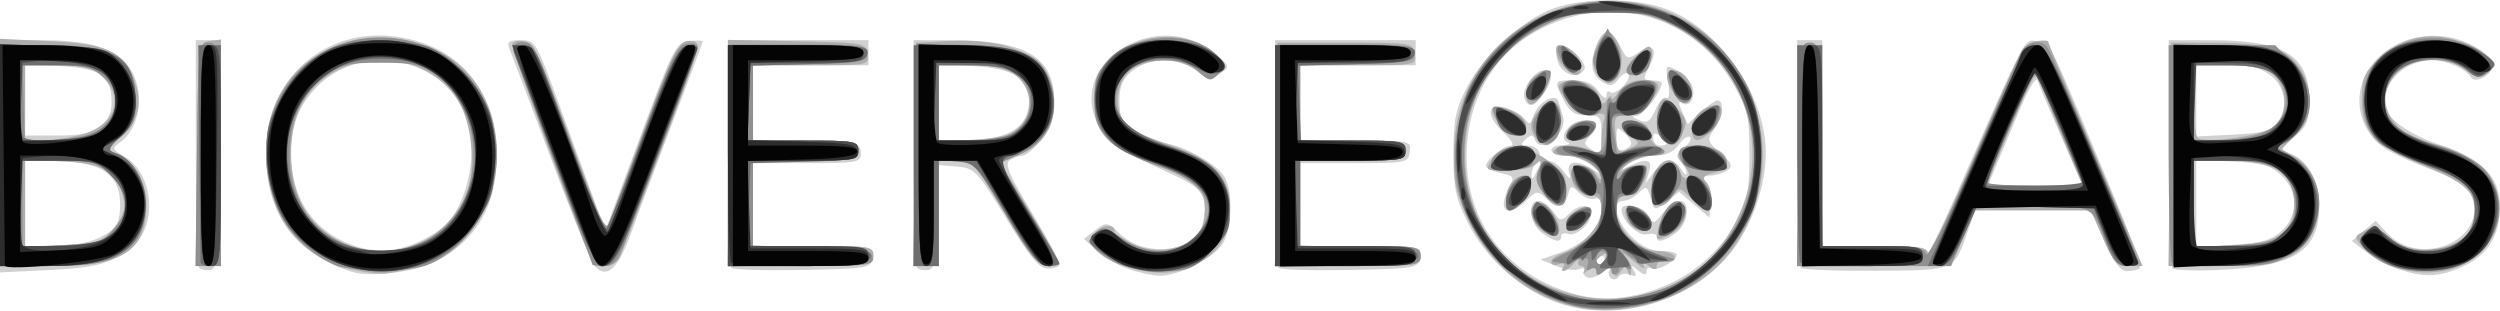 <?xml version="1.0" encoding="UTF-8" standalone="no"?>
<!-- Created with Inkscape (http://www.inkscape.org/) -->

<svg
   version="1.1"
   id="svg15153"
   width="1912.32"
   height="238.08"
   viewBox="0 0 1912.32 238.08"
   sodipodi:docname="Bioverse Labs.svg"
   inkscape:version="1.2.2 (b0a84865, 2022-12-01)"
   xmlns:inkscape="http://www.inkscape.org/namespaces/inkscape"
   xmlns:sodipodi="http://sodipodi.sourceforge.net/DTD/sodipodi-0.dtd"
   xmlns="http://www.w3.org/2000/svg"
   xmlns:svg="http://www.w3.org/2000/svg">
  <defs
     id="defs15157" />
  <sodipodi:namedview
     id="namedview15155"
     pagecolor="#ffffff"
     bordercolor="#666666"
     borderopacity="1.0"
     inkscape:showpageshadow="2"
     inkscape:pageopacity="0.0"
     inkscape:pagecheckerboard="0"
     inkscape:deskcolor="#d1d1d1"
     showgrid="false"
     inkscape:zoom="0.63221638"
     inkscape:cx="956.95084"
     inkscape:cy="118.63027"
     inkscape:window-width="732"
     inkscape:window-height="480"
     inkscape:window-x="0"
     inkscape:window-y="25"
     inkscape:window-maximized="0"
     inkscape:current-layer="g15159" />
  <g
     inkscape:groupmode="layer"
     inkscape:label="Image"
     id="g15159">
    <g
       id="g15280">
      <path
         style="fill:#d0d0d0;stroke-width:3.84"
         d="m 1187.929,230.319 c -27.173,-10.774 -52.566,-34.252 -65.474,-60.536 -9.113,-18.558 -10.764,-26.684 -10.701,-52.663 0.062,-25.769 1.73,-33.881 10.348,-50.333 13.023,-24.863 43.873,-52.764 67.085,-60.673 22.959,-7.823 60.109,-7.823 83.067,0 38.154,13 72.32,56.982 77.813,100.17 3.661,28.78 -8.795,67.489 -29.162,90.627 -31.929,36.273 -89.36,50.702 -132.976,33.409 z m 88.871,-13.145 c 22.014,-9.874 41.184,-27.976 53.093,-50.135 6.579,-12.242 8.264,-21.986 8.301,-48 0.041,-29.452 -1.117,-34.703 -11.867,-53.76 -29.606,-52.487 -91.002,-71.005 -146.078,-44.059 -33.657,16.467 -54.857,48.679 -57.987,88.106 -4.465,56.246 27.46,100.691 83.227,115.866 21.829,5.94 46.335,3.185 71.311,-8.018 z m -62.424,-4.884 c -2.653,-0.961 -3.859,-3.308 -2.68,-5.215 1.179,-1.907 -0.57,-2.427 -3.885,-1.155 -3.316,1.272 -11.313,0.124 -17.771,-2.551 l -11.743,-4.864 14.096,-4.846 c 19.485,-6.698 32.568,-19.927 32.568,-32.929 0,-7.512 -1.579,-10.124 -5.265,-8.71 -2.896,1.111 -8.182,-0.897 -11.748,-4.463 -6.084,-6.084 -6.615,-5.98 -8.623,1.699 -2.545,9.733 -7.803,10.387 -16.949,2.11 -6.152,-5.567 -7.375,-5.407 -14.702,1.92 -13.811,13.811 -22.65,8.487 -13.902,-8.374 4.986,-9.609 4.721,-10.165 -5.957,-12.51 -6.145,-1.35 -11.174,-3.777 -11.174,-5.394 0,-4.601 13.488,-15.65 19.103,-15.65 2.797,0 0.517,-4.209 -5.102,-9.417 -13.92,-12.901 -13.714,-22.993 0.399,-19.589 5.808,1.401 12.566,5.163 15.017,8.361 3.867,5.045 4.791,4.763 6.98,-2.134 3.24,-10.208 16.836,-18.082 18.971,-10.987 0.822,2.731 2.394,7.791 3.493,11.245 4.139,13.005 -16.959,30.329 -21.582,17.721 -1.408,-3.84 -2.778,-3.84 -6.848,0 -4.194,3.957 -3.981,4.8 1.213,4.8 8.38,0 12.527,7.283 7.188,12.623 -2.35,2.35 -4.164,6.952 -4.03,10.225 0.149,3.651 1.586,2.612 3.716,-2.688 4.433,-11.028 13.022,-11.028 21.255,0 4.164,5.577 5.662,6.301 4.225,2.043 -3.314,-9.828 4.09,-12.176 15.849,-5.026 l 10.391,6.319 -9.065,-7.908 c -4.986,-4.349 -14.058,-7.908 -20.16,-7.908 -12.947,0 -15.263,-7.534 -2.455,-7.983 4.752,-0.167 6.494,-1.17 3.871,-2.23 -8.15,-3.292 1.948,-16.667 12.584,-16.667 10.616,0 12.095,4.501 4.105,12.492 -4.587,4.587 -4.31,6.016 1.92,9.907 6.692,4.179 7.28,3.304 7.28,-10.846 0,-14.513 -0.652,-15.393 -11.421,-15.393 -8.764,0 -12.784,-2.636 -17.28,-11.329 -7.897,-15.271 -7.765,-15.551 7.364,-15.551 9.31,0 14.991,2.525 19.2,8.534 3.566,5.091 5.978,6.382 5.978,3.2 0,-2.934 1.156,-4.179 2.568,-2.766 3.566,3.566 16.96,-9.17 14.252,-13.551 -1.209,-1.956 -4.523,-0.429 -7.364,3.393 -4.1,5.515 -6.601,6.072 -12.111,2.698 -9.088,-5.564 -10.643,-14.826 -4.839,-28.837 5.48,-13.23 11.245,-12.707 18.246,1.655 4.738,9.719 5.452,9.938 14.044,4.308 11.316,-7.415 14.874,-2.409 7.875,11.081 -4.904,9.453 -4.733,10.285 2.116,10.285 4.099,0 7.452,1.029 7.452,2.288 0,6.439 -13.95,24.628 -19.068,24.862 -4.036,0.185 -3.473,1.251 1.788,3.384 6.233,2.527 8.6,0.997 12.563,-8.125 2.685,-6.181 6.471,-10.257 8.412,-9.057 2.048,1.266 2.579,-3.682 1.263,-11.787 -2.159,-13.304 -1.879,-13.761 5.899,-9.598 4.491,2.404 9.813,7.448 11.826,11.209 4.277,7.992 -0.659,18.224 -6.924,14.352 -3.163,-1.955 -3.178,-0.197 -0.055,6.657 l 4.244,9.314 9.786,-9.069 C 1306.158,80.881 1312.037,76.8 1313.841,76.8 c 5.328,0 3.75,12.979 -2.697,22.184 -5.619,8.023 -5.333,9.102 4.8,18.065 9.103,8.053 9.882,10.131 5.016,13.383 -3.168,2.118 -8.996,3.877 -12.95,3.909 -5.82,0.048 -6.316,1.112 -2.603,5.587 2.523,3.04 4.031,10.221 3.35,15.958 l -1.238,10.43 -11.597,-9.796 -11.597,-9.796 -9.409,7.619 c -7.118,5.764 -9.745,6.367 -10.787,2.478 -4.067,-15.175 -4.418,-15.481 -10.633,-9.266 -3.325,3.325 -8.514,6.045 -11.531,6.045 -9.313,0 -6.067,15.369 5.739,27.175 7.542,7.542 15.101,11.225 23.04,11.225 6.498,0 11.815,1.312 11.815,2.916 0,4.674 -15.316,12.924 -19.356,10.427 -2.026,-1.252 -3.684,-0.235 -3.684,2.26 0,3.2 -1.914,2.984 -6.497,-0.733 -5.546,-4.499 -6.016,-4.472 -3.21,0.182 2.452,4.067 1.694,4.841 -2.98,3.048 -3.447,-1.323 -7.306,-0.724 -8.575,1.33 -3.307,5.35 -10.116,0.154 -6.94,-5.296 1.454,-2.494 -0.678,-1.736 -4.737,1.684 -4.059,3.42 -9.551,5.433 -12.204,4.472 z M 1226.88,199.68 c 1.305,-2.112 0.543,-3.84 -1.693,-3.84 -2.237,0 -4.067,1.728 -4.067,3.84 0,2.112 0.762,3.84 1.693,3.84 0.931,0 2.761,-1.728 4.067,-3.84 z m 49.947,-76.8 c 2.943,0 7.113,3.024 9.265,6.72 2.153,3.696 3.967,4.906 4.031,2.688 0.064,-2.218 -2.043,-6.222 -4.683,-8.899 -3.847,-3.9 -3.331,-5.951 2.6,-10.328 4.07,-3.004 6.19,-6.671 4.712,-8.15 -1.478,-1.478 -5.338,1.096 -8.577,5.72 -4.007,5.72 -9.882,8.408 -18.378,8.408 -6.869,0 -15.843,2.687 -19.942,5.972 -7.2,5.769 -7.169,5.834 0.934,1.92 13.185,-6.369 17.382,-5.046 14.556,4.588 l -2.534,8.64 6.333,-8.64 c 3.483,-4.752 8.741,-8.64 11.685,-8.64 z m -30.536,-10.619 c 2.648,-1.844 1.65,-5.149 -2.88,-9.541 -6.625,-6.423 -6.931,-6.296 -6.931,2.88 0,9.83 2.664,11.639 9.811,6.661 z m 28.589,-2.351 c 0,-0.797 -2.304,-3.362 -5.12,-5.699 -3.876,-3.216 -5.12,-2.864 -5.12,1.45 0,3.134 2.304,5.699 5.12,5.699 2.816,0 5.12,-0.652 5.12,-1.45 z m -95.145,68.432 c -9.631,-6.746 -11.807,-24.742 -2.992,-24.742 3.048,0 8.125,3.687 11.281,8.193 5.31,7.581 6.208,7.724 12.012,1.92 7.736,-7.736 17.245,-8.17 17.245,-0.788 0,7.919 -11.601,18.345 -17.775,15.976 -2.896,-1.111 -5.265,-0.347 -5.265,1.699 0,5.334 -4.714,4.6 -14.505,-2.258 z m 87.466,2.497 c 0,-1.914 -3.254,-2.63 -7.231,-1.59 -6.678,1.746 -19.649,-10.68 -19.649,-18.824 0,-6.096 15.456,-2.728 19.863,4.329 4.403,7.05 4.83,6.981 11.831,-1.92 3.995,-5.079 9.73,-9.234 12.745,-9.234 8.758,0 6.533,18.028 -3.053,24.742 -9.656,6.764 -14.506,7.598 -14.506,2.497 z M 1166.14,75.321 c -2.603,-6.782 7.595,-21.561 14.877,-21.561 7.229,0 7.047,7.662 -0.435,18.346 -6.862,9.797 -11.518,10.834 -14.442,3.215 z M 1195.008,52.992 c -5.356,-5.356 -6.203,-18.432 -1.193,-18.432 6.931,0 20.781,14.224 18.09,18.578 -3.56,5.761 -11.054,5.696 -16.896,-0.146 z M 268.775,207.823 c -43.394,-14.153 -65.255,-44.245 -65.255,-89.826 0,-65.842 57.151,-106.505 119.724,-85.184 35.239,12.007 56.688,44.235 56.832,85.391 0.134,38.471 -15.392,65.671 -46.671,81.761 -16.167,8.317 -50.445,12.485 -64.629,7.859 z m 48.968,-21.73 c 7.775,-3.249 17.467,-8.865 21.539,-12.48 18.356,-16.3 27.212,-58.626 17.594,-84.084 C 339.396,43.267 275.346,31.172 241.204,67.687 227.99,81.82 222.72,96.021 222.72,117.493 c 0,31.568 14.222,55.3 40.32,67.285 18.861,8.661 36.129,9.076 54.703,1.316 z m 544.933,19.505 c -8.12,-2.895 -18.993,-9.237 -24.162,-14.093 l -9.398,-8.829 8.802,-6.647 c 8.486,-6.409 9.159,-6.306 18.762,2.886 19.54,18.701 57.803,14.035 63.262,-7.715 4.789,-19.08 0.624,-26.792 -19.463,-36.042 -49.32,-22.711 -53.718,-25.632 -60.975,-40.494 -23.415,-47.947 46.791,-89.925 89.829,-53.71 11.657,9.808 11.704,9.996 3.912,15.454 -7.038,4.929 -8.974,4.67 -17.965,-2.402 -13.243,-10.417 -35.578,-10.402 -48.843,0.032 -7.873,6.193 -10.118,11.317 -10.118,23.096 0,12.923 1.804,16.235 12.325,22.633 6.779,4.122 17.579,8.605 24,9.961 16.246,3.431 38.044,16.056 43.892,25.421 6.922,11.083 6.093,40.045 -1.477,51.598 -7.225,11.026 -33.616,24.326 -48.021,24.2 -5.28,-0.046 -16.244,-2.453 -24.364,-5.348 z m 972.519,0.506 c -7.571,-2.478 -18.803,-8.394 -24.96,-13.148 l -11.195,-8.643 9.119,-7.721 9.119,-7.721 8.704,9.391 c 25.107,27.09 76.521,5.511 65.004,-27.283 -2.974,-8.469 -8.79,-12.718 -26.753,-19.546 -35.769,-13.597 -46.029,-19.689 -52.982,-31.46 -21.457,-36.325 13.104,-78.179 59.426,-71.966 17.078,2.291 35.884,13.771 35.884,21.907 0,7.292 -12.934,14.55 -16.429,9.219 C 1885.754,52.461 1871.473,46.08 1860.913,46.08 c -20.367,0 -36.913,14.79 -36.913,32.995 0,10.513 17.429,23.389 43.321,32.006 31.566,10.505 44.999,24.488 44.999,46.845 0,22.053 -9.352,37.303 -28.095,45.812 -18.247,8.285 -29.317,8.819 -49.031,2.367 z M 0,119.553 V 30.72 h 29.785 c 34.929,0 52.534,4.312 64.851,15.882 16.731,15.718 15.19,49.648 -2.828,62.268 -6.518,4.565 -6.251,5.311 4.088,11.418 20.93,12.364 24.78,50.372 6.764,66.778 -15.575,14.183 -27.294,17.692 -65.184,19.516 L 0,208.387 Z m 76.8,61.881 c 9.931,-4.961 13.769,-9.592 14.7,-17.738 C 94.784,134.958 79.676,122.88 40.443,122.88 H 19.2 v 32.64 32.64 l 22.08,-0.006 c 13.326,-0.004 27.409,-2.668 35.52,-6.72 z M 76.977,96.629 C 83.058,91.704 85.575,85.738 85.323,76.846 84.776,57.636 76.818,52.309 46.068,50.571 L 19.2,49.053 V 76.367 103.68 h 24.535 c 18.084,0 26.824,-1.854 33.242,-7.051 z M 152.453,204.933 C 150.972,203.452 149.76,163.648 149.76,116.48 V 30.72 h 9.672 9.672 l -1.032,87.31 c -0.889,75.24 -1.854,87.468 -6.979,88.453 -3.271,0.629 -7.159,-0.069 -8.64,-1.55 z M 454.066,202.56 c -2.109,-2.64 -16.835,-39.36 -32.725,-81.6 -15.89,-42.24 -30.113,-79.824 -31.607,-83.52 -2.223,-5.5 -0.648,-6.72 8.672,-6.72 11.119,0 11.827,1.204 29.927,50.88 10.196,27.984 22.166,60.745 26.6,72.802 l 8.061,21.922 26.742,-71.842 c 25.252,-67.838 27.331,-71.91 37.302,-73.057 5.808,-0.668 10.56,-0.578 10.56,0.2 0,0.778 -10.507,28.973 -23.349,62.655 -12.842,33.682 -26.657,70.556 -30.7,81.942 -10.691,30.108 -19.902,38.335 -29.485,26.338 z m 105.397,2.344 C 557.999,203.439 556.8,163.648 556.8,116.48 V 30.72 h 53.76 53.76 v 9.6 9.6 h -44.16 -44.16 v 28.67 28.67 l 41.28,1.09 c 38.357,1.013 41.28,1.634 41.28,8.77 0,7.204 -2.56,7.68 -41.285,7.68 h -41.285 l 0.004,31.68 0.004,31.68 h 46.347 c 45.867,0 46.334,0.089 45.12,8.64 -1.195,8.413 -2.592,8.668 -53.284,9.704 -28.631,0.585 -53.255,-0.135 -54.72,-1.6 z m 142.109,0.029 C 700.092,203.452 698.88,163.648 698.88,116.48 V 30.72 l 29.76,0.021 c 56.004,0.04 77.76,13.001 77.76,46.325 0,14.133 -2.282,21.057 -9.941,30.159 -5.468,6.498 -11.948,11.841 -14.4,11.873 -2.452,0.032 -6.819,1.554 -9.704,3.382 -4.123,2.612 -0.524,11.168 16.809,39.967 12.13,20.154 21.835,38.072 21.566,39.818 -0.269,1.746 -4.346,3.174 -9.06,3.174 -6.734,0 -13.592,-8.229 -32.002,-38.4 -22.148,-36.297 -24.195,-38.465 -37.372,-39.584 l -13.941,-1.184 -1.097,39.539 c -0.89,32.067 -2.221,39.754 -7.044,40.676 -3.271,0.626 -7.159,-0.074 -8.64,-1.555 z m 65.935,-101.657 c 13.427,-4.681 19.692,-13.445 19.692,-27.548 0,-15.863 -12.897,-23.497 -42.522,-25.171 L 718.08,49.053 V 78.287 107.52 h 18.627 c 10.245,0 24.105,-1.91 30.801,-4.244 z M 978.023,204.904 C 976.559,203.439 975.36,163.648 975.36,116.48 V 30.72 h 53.76 53.76 v 9.6 9.6 h -44.16 -44.16 v 28.8 28.8 h 42.507 c 41.885,0 42.489,0.126 41.28,8.64 -1.186,8.348 -2.622,8.64 -42.512,8.64 h -41.285 l 0.004,31.68 0.004,31.68 h 46.347 c 45.867,0 46.334,0.089 45.12,8.64 -1.195,8.413 -2.592,8.668 -53.283,9.704 -28.631,0.585 -53.255,-0.135 -54.72,-1.6 z m 399.355,-0.005 c -1.462,-1.462 -2.658,-41.25 -2.658,-88.418 V 30.72 h 9.6 9.6 v 78.72 78.72 h 40.32 c 29.64,0 40.348,1.271 40.426,4.8 0.058,2.64 9.62,-16.8 21.249,-43.2 55.734,-126.528 52.037,-119.529 62.477,-118.273 10.206,1.228 6.878,-5.572 61.951,126.605 10.269,24.647 17.669,45.815 16.445,47.04 -1.225,1.225 -5.541,2.227 -9.591,2.227 -5.309,0 -10.206,-6.43 -17.547,-23.04 l -10.183,-23.04 h -44.402 -44.402 l -5.027,14.4 c -11.14,31.913 -9.043,30.978 -70.533,31.452 -30.287,0.233 -56.263,-0.772 -57.725,-2.234 z M 1576.644,104.421 c -9.059,-20.712 -17.278,-40.082 -18.265,-43.043 -0.987,-2.961 -7.179,7.505 -13.76,23.259 -6.581,15.753 -14.692,35.123 -18.024,43.043 l -6.058,14.4 h 36.289 36.289 z m 85.116,100.822 c -1.584,-1.652 -2.88,-41.596 -2.88,-88.764 V 30.72 l 31.68,0.021 c 57.138,0.039 75.84,11.44 75.84,46.235 0,15.661 -1.682,19.756 -11.511,28.026 -10.67,8.978 -10.958,9.861 -3.94,12.088 13.627,4.325 23.131,20.764 23.131,40.012 0,34.201 -17.777,46.247 -72.571,49.174 -20.278,1.083 -38.165,0.618 -39.749,-1.034 z m 83.626,-28.703 c 12.854,-12.076 12.706,-30.105 -0.349,-42.369 -8.107,-7.616 -14.711,-9.493 -37.44,-10.641 l -27.597,-1.394 v 33.455 33.455 l 27.946,-1.793 c 22.427,-1.439 29.821,-3.555 37.44,-10.713 z m -3.568,-82.328 c 8.663,-11.848 6.638,-27.387 -4.736,-36.334 -7.731,-6.081 -15.658,-7.959 -33.6,-7.959 h -23.482 v 27.251 27.251 l 28.218,-1.425 c 22.317,-1.127 29.344,-2.964 33.6,-8.785 z"
         id="path15294" />
      <path
         style="fill:#adadad;stroke-width:3.84"
         d="m 1203.84,234.507 c -35.519,-8.592 -62.821,-30.751 -79.413,-64.453 -10.741,-21.818 -12.521,-29.443 -12.293,-52.663 1.212,-123.717 168.591,-162.155 223.924,-51.423 25.846,51.721 9.947,117.31 -36.119,149.004 -27.724,19.075 -65.91,26.837 -96.098,19.535 z m 72.656,-15.131 c 24.097,-10.71 39.073,-25.474 51.921,-51.184 27.441,-54.914 6.728,-119.845 -47.248,-148.112 -16.634,-8.711 -24.549,-10.332 -50.449,-10.332 -25.8,0 -33.795,1.624 -49.92,10.143 -39.72,20.983 -60.198,54.6 -60.198,98.821 0,39.507 16.188,70.794 47.273,91.364 31.447,20.81 74.442,24.492 108.621,9.3 z M 1211.469,208.32 c 1.333,-2.64 0.492,-4.8 -1.869,-4.8 -2.361,0 -3.199,-2.16 -1.862,-4.8 1.337,-2.64 -0.047,-1.776 -3.077,1.92 -5.815,7.094 -12.528,9.396 -8.529,2.924 1.345,-2.177 -0.196,-2.821 -3.613,-1.509 -3.278,1.258 -5.96,0.49 -5.96,-1.705 0,-2.196 3.888,-5.167 8.64,-6.602 14.56,-4.399 29.76,-21.349 29.76,-33.186 0,-7.842 -1.894,-10.802 -6.912,-10.802 -8.847,0 -16.128,-7.281 -16.128,-16.128 0,-9.021 13.669,-9.16 18.892,-0.192 2.153,3.696 3.967,4.658 4.031,2.138 0.18,-7.084 -15.737,-16.538 -27.844,-16.538 -6.284,0 -9.888,-1.625 -8.519,-3.84 3.091,-5.002 19.597,-4.925 29.052,0.135 6.564,3.513 7.428,2.657 7.428,-7.366 0,-6.238 0.938,-13.786 2.085,-16.774 1.579,-4.116 -0.622,-5.036 -9.082,-3.794 -9.065,1.33 -12.762,-0.6 -19.638,-10.257 -7.35,-10.322 -7.671,-12.202 -2.429,-14.214 9.953,-3.819 24.536,1.812 27.308,10.546 2.039,6.426 3.316,7.041 5.957,2.871 1.849,-2.919 3.388,-3.627 3.42,-1.573 0.031,2.054 2.749,-0.106 6.037,-4.8 3.737,-5.335 9.975,-8.534 16.64,-8.534 15.067,0 16.679,3.315 7.727,15.887 -5.316,7.465 -11.166,10.993 -18.228,10.993 -9.756,0 -10.312,0.919 -8.986,14.832 1.334,13.991 1.917,14.595 10.275,10.651 8.563,-4.041 8.616,-4.353 1.567,-9.29 -10.545,-7.386 -8.955,-13.054 3.267,-11.648 7.595,0.874 10.56,3.371 10.56,8.895 0,4.224 3.456,9.237 7.68,11.14 6.625,2.985 5.665,3.831 -6.981,6.158 -8.063,1.484 -17.142,5.537 -20.174,9.006 -3.032,3.47 -3.433,4.587 -0.891,2.482 6.131,-5.075 18.446,-4.898 18.446,0.266 0,8.78 -8.315,18.948 -15.495,18.948 -5.743,0 -7.545,2.626 -7.545,10.996 0,14.444 16.678,31.244 31.017,31.244 5.923,0 11.838,1.728 13.143,3.84 2.134,3.453 -2.906,5.503 -10.56,4.295 -1.584,-0.25 -2.88,1.485 -2.88,3.855 0,2.809 -2.263,2.474 -6.497,-0.96 -5.601,-4.543 -6.045,-4.476 -3.221,0.49 1.802,3.168 -1.754,1.466 -7.903,-3.782 -6.149,-5.248 -9.019,-7.063 -6.379,-4.032 2.64,3.031 4.664,8.189 4.497,11.462 -0.232,4.554 -0.792,4.723 -2.385,0.717 -1.758,-4.419 -2.653,-4.419 -5.749,0 -2.944,4.201 -4.062,4.255 -5.669,0.274 -1.537,-3.809 -3.251,-3.923 -7.388,-0.49 -3.563,2.957 -5.387,3.088 -5.387,0.387 0,-2.246 1.728,-5.152 3.84,-6.457 2.112,-1.305 3.831,-4.431 3.821,-6.947 -0.012,-2.515 -4.455,0.611 -9.878,6.947 -5.422,6.336 -8.768,9.36 -7.434,6.72 z m 57.457,-34.439 c 3.578,-14.588 12.27,-23.181 17.828,-17.623 6.301,6.301 0.886,18.584 -10.475,23.76 -9.657,4.4 -9.89,4.206 -7.354,-6.137 z m -91.692,0.565 c -11.04,-11.04 -5.308,-25.186 6.452,-15.923 8.84,6.963 12.477,21.957 5.327,21.957 -3.159,0 -8.46,-2.715 -11.779,-6.034 z m 20.846,-3.149 c 0,-6.449 14.535,-15.961 18.433,-12.064 3.6,3.6 -4.882,15.303 -12.125,16.729 -3.655,0.719 -6.309,-1.243 -6.309,-4.665 z M 1244.509,168 c -2.363,-6.295 -1.758,-8.987 2.228,-9.917 6.832,-1.595 16.622,6.22 16.622,13.267 0,8.805 -15.309,6.084 -18.851,-3.35 z m -92.509,-15.552 c 0,-9.772 6.515,-18.048 14.208,-18.048 7.369,0 6.063,13.201 -2.03,20.525 -9.459,8.56 -12.178,8.007 -12.178,-2.477 z m 141.649,-0.432 c -8.665,-9.003 -9.062,-9.057 -14.061,-1.92 -8.25,11.778 -16.229,9.159 -16.229,-5.328 0,-19.822 15.949,-30.5 21.138,-14.152 1.35,4.255 4.171,6.675 6.269,5.379 2.296,-1.419 1.273,-5.165 -2.573,-9.414 -8.467,-9.356 -4.188,-15.221 11.105,-15.221 21.132,0 30.075,16.256 11.506,20.916 -7.626,1.914 -9.061,3.644 -5.76,6.944 5.189,5.189 5.922,22.059 0.959,22.059 -1.89,0 -7.449,-4.169 -12.354,-9.264 z M 1180.57,148.028 c -3.91,-5.967 -5.19,-12.643 -3.497,-18.24 2.179,-7.206 1.744,-7.946 -2.37,-4.028 -2.772,2.64 -12.681,4.8 -22.02,4.8 -16.739,0 -16.899,-0.123 -11.277,-8.64 8.22,-12.452 22.128,-12.613 40.673,-0.471 13.461,8.813 16,12.5 16,23.233 0,15.511 -8.478,17.131 -17.51,3.346 z m -4.762,-41.276 c -2.534,-2.534 -4.608,-7.451 -4.608,-10.925 0,-8.135 13.635,-20.547 18.958,-17.257 5.533,3.42 5.178,22.478 -0.526,28.182 -5.775,5.775 -8.049,5.775 -13.824,0 z m 96,0 c -5.223,-5.223 -6.031,-21.766 -1.417,-29.033 2.286,-3.6 5.386,-2.38 12.095,4.762 7.759,8.259 8.407,10.952 4.63,19.241 -4.877,10.703 -8.458,11.88 -15.308,5.03 z m -73.017,-5.952 c 0.769,-4.053 5.452,-7.202 11.802,-7.935 11.21,-1.294 13.453,2.513 5.919,10.047 -7.201,7.201 -19.215,5.769 -17.721,-2.112 z m 95.289,-2.745 c 0,-8.87 9.297,-17.415 18.948,-17.415 6.702,0 4.654,10.958 -3.588,19.2 -10.272,10.272 -15.36,9.681 -15.36,-1.785 z m -148.272,-4.095 c -8.139,-12.421 -4.806,-15.626 9.909,-9.531 7.121,2.95 11.643,7.625 11.643,12.037 0,10.678 -13.978,9.053 -21.552,-2.506 z m 21.552,-22.465 c 0,-5.989 3.107,-11.448 8.009,-14.071 10.788,-5.773 12.931,-2.543 6.74,10.161 -6.952,14.267 -14.749,16.334 -14.749,3.91 z m 113.543,0.675 C 1273.579,61.714 1273.134,53.76 1279.872,53.76 c 7.048,0 14.208,8.013 14.208,15.901 0,10.615 -6.617,11.874 -13.177,2.508 z M 1223.169,59.101 c -6.787,-6.787 -5.449,-21.576 2.858,-31.586 3.538,-4.263 5.166,-3.97 9.291,1.672 11.973,16.373 1.095,43.157 -12.149,29.913 z m -26.735,-7.535 C 1190.629,45.76 1188.085,34.56 1192.572,34.56 c 7.075,0 17.027,9.057 17.027,15.495 0,9.102 -5,9.676 -13.166,1.511 z M 1244.16,53.76 c 0,-5.163 15.459,-20.381 18.061,-17.779 4.91,4.91 -3.169,21.619 -10.454,21.619 -4.184,0 -7.607,-1.728 -7.607,-3.84 z M 273.893,207.147 c -44.963,-8.771 -70.373,-41.83 -70.373,-91.556 0,-50.643 36.616,-86.507 88.32,-86.507 52.438,0 88.372,36.174 88.282,88.873 -0.072,42.781 -28.781,81.686 -64.736,87.73 -7.671,1.289 -16.539,2.849 -19.707,3.466 -3.168,0.617 -12.972,-0.286 -21.787,-2.005 z m 45.91,-20.434 c 14.943,-6.394 31.514,-23.452 37.072,-38.163 6.711,-17.762 4.887,-48.467 -3.965,-66.752 -22.497,-46.472 -95.763,-48.282 -121.41,-3 -12.076,21.321 -12.049,55.895 0.061,78.795 15.562,29.427 56.188,42.834 88.241,29.119 z m 546.729,18.822 c -23.497,-6.124 -36.759,-18.122 -29.586,-26.766 5.497,-6.623 15.534,-8.063 15.534,-2.228 0,7.625 23.994,16.342 39.323,14.286 20.455,-2.744 29.797,-12.007 29.797,-29.547 0,-18.018 -6.466,-23.797 -40.32,-36.038 -34.121,-12.337 -44.16,-23.281 -44.16,-48.138 0,-22.758 8.902,-35.286 31.497,-44.327 20.538,-8.218 45.216,-5.102 59.775,7.547 9.813,8.526 10.075,9.532 4.073,15.632 -6.031,6.129 -7.04,6.029 -16.838,-1.678 -11.496,-9.043 -30.535,-10.645 -45.495,-3.829 -17.305,7.885 -20.581,36.154 -5.572,48.077 2.86,2.272 16.815,7.942 31.012,12.599 31.601,10.367 45.228,24.356 45.228,46.428 0,19.999 -6.581,33.186 -20.819,41.717 -16.774,10.049 -32.055,11.84 -53.449,6.265 z m 976.668,1.742 c -16.207,-2.816 -26.536,-8.129 -35.882,-18.456 -6.794,-7.508 -6.755,-7.859 1.365,-12.205 7.019,-3.757 9.782,-3.139 17.221,3.849 19.309,18.14 60.273,11.792 65.791,-10.195 5.061,-20.165 -2.117,-28.869 -34.997,-42.432 -40.805,-16.832 -49.979,-26.271 -49.979,-51.421 0,-17.429 1.43,-20.719 14.026,-32.261 18.883,-17.305 41.858,-20.943 65.686,-10.403 21.003,9.291 25.604,15.589 16.338,22.365 -5.84,4.27 -8.338,3.89 -16.465,-2.503 -14.227,-11.191 -40.746,-10.244 -52.879,1.889 -19.151,19.151 -5.641,47.247 26.003,54.078 36.414,7.861 55.435,28.754 51.678,56.763 -3.908,29.14 -33.415,46.925 -67.906,40.931 z M 0,116.607 V 29.693 l 38.165,1.838 c 43.556,2.097 55.2,7.305 64.133,28.685 7.309,17.493 3.781,33.082 -10.137,44.793 l -10.954,9.217 9.113,4.152 c 13.291,6.056 21.974,21.586 21.735,38.876 -0.485,35.132 -17.931,46.232 -72.696,46.252 L 0,203.52 Z m 87.169,58.351 c 7.439,-8.649 9.019,-13.698 7.172,-22.931 C 90.189,131.263 80.206,125.121 47.966,123.493 L 19.2,122.041 V 155.52 188.999 l 29.215,-1.475 c 26.569,-1.342 30.079,-2.48 38.755,-12.566 z M 59.52,103.778 C 86.931,97.427 96.054,76.505 78.895,59.345 70.807,51.258 65.901,49.92 44.335,49.92 H 19.2 v 28.8 28.8 l 12.48,-0.092 c 6.864,-0.05 19.392,-1.693 27.84,-3.65 z M 150.647,118.08 c 1.032,-85.326 1.045,-85.442 9.673,-86.667 l 8.64,-1.227 V 116.853 203.52 h -9.673 -9.673 z m 296.951,69.555 C 431.533,147.484 391.68,38.332 391.68,34.482 c 0,-2.363 3.881,-3.744 8.625,-3.069 7.188,1.023 11.36,8.583 25.05,45.387 9.034,24.288 21.283,56.952 27.22,72.587 l 10.795,28.427 26.951,-72.587 c 22.632,-60.954 28.272,-72.784 35.195,-73.814 5.37,-0.799 8.244,0.818 8.244,4.638 0,4.532 -30.679,87.255 -59.616,160.749 -1.455,3.696 -6.593,6.72 -11.418,6.72 -6.698,0 -10.275,-3.756 -15.128,-15.885 z M 556.8,117.012 V 30.503 l 52.8,1.068 c 51.461,1.041 52.831,1.287 54.027,9.708 1.212,8.533 0.676,8.64 -43.2,8.64 h -44.427 v 28.8 28.8 h 40.32 c 37.76,0 40.32,0.488 40.32,7.68 0,7.192 -2.56,7.68 -40.32,7.68 h -40.32 v 32.64 32.64 h 46.08 c 43.52,0 46.08,0.427 46.08,7.68 0,7.327 -2.56,7.68 -55.68,7.68 h -55.68 z m 142.967,1.068 1.033,-85.44 22.42,-1.162 c 54.022,-2.799 83.18,13.683 83.18,47.019 0,20.045 -10.137,34.384 -28.62,40.484 l -13.14,4.337 22.8,37.742 c 12.54,20.758 22.8,38.804 22.8,40.101 0,1.298 -4.046,2.359 -8.99,2.359 -7.35,0 -13.318,-7.356 -32.712,-40.32 -22.907,-38.936 -24.18,-40.32 -37.09,-40.32 h -13.368 v 40.32 40.32 h -9.673 -9.673 z M 779.238,98.175 C 790.919,87.604 789.866,67.935 777.082,57.879 769.253,51.72 761.435,49.92 742.522,49.92 h -24.442 v 29.233 29.233 l 26.598,-1.503 c 19.068,-1.077 28.852,-3.543 34.56,-8.708 z M 976.246,118.08 977.28,32.64 h 51.84 c 50.837,0 51.864,0.167 53.067,8.64 1.212,8.533 0.676,8.64 -43.2,8.64 h -44.427 v 28.8 28.8 h 40.32 c 37.76,0 40.32,0.488 40.32,7.68 0,7.192 -2.56,7.68 -40.32,7.68 h -40.32 v 32.64 32.64 h 46.08 c 43.52,0 46.08,0.427 46.08,7.68 0,7.327 -2.56,7.68 -55.753,7.68 h -55.753 z m 399.36,0 c 0.998,-82.536 1.294,-85.44 8.713,-85.44 7.393,0 7.719,2.907 8.72,77.76 l 1.039,77.76 h 40.241 c 35.745,0 40.246,0.751 40.291,6.72 0.027,3.696 13.704,-24.805 30.392,-63.335 41.618,-96.091 43.001,-98.701 53.078,-100.132 4.752,-0.675 8.64,-0.459 8.64,0.48 0,0.939 16.247,39.939 36.105,86.667 l 36.105,84.96 h -10.552 c -9.147,0 -11.782,-2.855 -19.785,-21.435 l -9.233,-21.435 h -44.16 -44.16 l -9.233,21.435 -9.233,21.435 h -59.001 -59.001 z m 200.476,-16.677 c -9.373,-22.373 -17.042,-41.726 -17.042,-43.008 0,-1.282 -1.58,-0.689 -3.512,1.317 -3.061,3.18 -34.888,76.976 -34.888,80.894 0,0.81 16.309,1.474 36.242,1.474 h 36.242 z m 83.684,16.677 1.033,-85.44 34.56,0.058 c 20.509,0.034 39.708,2.206 47.221,5.341 24.99,10.428 32.204,46.327 13.141,65.39 l -10.678,10.678 10.713,6.148 c 18.394,10.557 24.066,39.719 11.772,60.531 -10.439,17.673 -26.012,22.735 -69.942,22.735 h -38.853 z m 75.421,65.836 c 13.507,-4.708 19.692,-13.45 19.692,-27.83 0,-23.881 -14.505,-33.207 -51.649,-33.207 h -25.151 v 32.64 32.64 h 22.467 c 12.357,0 27.945,-1.91 34.641,-4.244 z m 3.107,-86.098 c 11.564,-7.577 12.223,-29.219 1.225,-40.218 -6.217,-6.217 -12.8,-7.68 -34.56,-7.68 h -26.88 v 26.24 c 0,14.432 1.296,27.574 2.88,29.204 4.484,4.614 47.395,-1.034 57.335,-7.546 z"
         id="path15292" />
      <path
         style="fill:#909090;stroke-width:3.84"
         d="m 1204.74,234.11 c -35.403,-8.851 -66.577,-34.345 -82.01,-67.07 -14.058,-29.808 -12.947,-69.854 2.812,-101.391 43.155,-86.36 166.871,-86.107 211.226,0.431 11.681,22.79 14.194,64.619 5.462,90.908 -8.643,26.021 -38.088,58.269 -62.984,68.979 -22.413,9.642 -54.486,13.147 -74.506,8.142 z m 75.854,-16.96 c 69.828,-34.164 82.575,-128.182 24.462,-180.43 -72.029,-64.76 -185.188,-14.458 -185.188,82.32 0,51.214 33.853,94.747 83.972,107.982 20.225,5.341 54.733,0.903 76.754,-9.872 z m -59.474,-9.547 c 0,-2.495 -2.022,-3.287 -4.492,-1.76 -2.964,1.832 -3.708,0.731 -2.186,-3.235 2.24,-5.837 -2.414,-6.966 -10.602,-2.572 -3.438,1.845 -7.057,1.854 -16.32,0.039 -1.584,-0.31 4.325,-3.835 13.13,-7.834 17.897,-8.126 24.31,-17.208 24.31,-34.429 0,-9.235 -1.31,-11.149 -6.315,-9.229 -6.607,2.535 -16.725,-7.651 -16.725,-16.838 0,-8.558 15.357,-5.649 19.08,3.614 2.26,5.623 3.558,6.501 3.716,2.515 0.356,-8.962 -12.256,-18.835 -24.059,-18.835 -5.642,0 -10.258,-1.728 -10.258,-3.84 0,-4.84 11.948,-4.947 24.383,-0.219 11.566,4.397 13.991,-0.083 14.075,-26.015 0.043,-12.989 1.084,-16.34 3.781,-12.166 3.197,4.947 3.731,4.83 3.781,-0.825 0.067,-7.501 11.123,-14.535 22.846,-14.535 9.446,0 10.153,6.64 1.955,18.346 -3.969,5.666 -9.938,8.534 -17.76,8.534 -11.148,0 -11.653,0.646 -9.382,12 1.32,6.6 2.4,13.573 2.4,15.495 0,1.935 3.316,1.72 7.428,-0.48 9.456,-5.06 25.961,-5.137 29.052,-0.135 1.405,2.273 -2.962,3.84 -10.698,3.84 -12.383,0 -25.939,9.287 -25.665,17.582 0.064,1.946 1.878,0.514 4.031,-3.182 3.348,-5.747 18.892,-9.903 18.892,-5.05 0,8.997 -8.838,21.37 -15.265,21.37 -6.106,0 -7.775,2.512 -7.775,11.703 0,14.448 13.993,28.377 33.8,33.646 13.173,3.504 13.436,3.841 3.64,4.654 -5.808,0.482 -12.72,1.206 -15.36,1.609 -2.64,0.403 -9.108,-2.837 -14.373,-7.2 l -9.572,-7.932 6.692,7.982 c 8.549,10.197 8.671,15.683 0.195,8.808 -3.701,-3.002 -5.327,-3.319 -3.777,-0.736 1.496,2.494 0.964,5.62 -1.183,6.947 -2.147,1.327 -3.903,0.37 -3.903,-2.125 0,-3.381 -1.468,-3.319 -5.76,0.244 -4.292,3.562 -5.76,3.624 -5.76,0.244 z m 7.68,-11.99 c 0,-1.987 -1.728,-3.613 -3.84,-3.613 -2.112,0 -3.84,2.694 -3.84,5.987 0,3.293 1.728,4.919 3.84,3.613 2.112,-1.305 3.84,-3.999 3.84,-5.987 z m -51.711,-22.67 c -7.665,-8.47 -5.363,-20.374 3.297,-17.05 7.811,2.997 15.265,24.587 8.489,24.587 -2.731,0 -8.034,-3.392 -11.786,-7.537 z m 92.242,-1.103 c 5.288,-17.248 15.275,-23.542 19.575,-12.337 2.606,6.792 -8.754,20.977 -16.8,20.977 -3.849,0 -4.655,-2.508 -2.775,-8.64 z m -71.251,-0.543 c 0,-6.449 14.535,-15.961 18.433,-12.064 3.6,3.6 -4.882,15.303 -12.125,16.729 -3.655,0.719 -6.309,-1.243 -6.309,-4.665 z m 50.688,0.735 c -4.707,-4.707 -6.357,-14.592 -2.436,-14.592 6.165,0 17.027,8.66 17.027,13.575 0,6.798 -8.236,7.372 -14.592,1.017 z m -96.768,-16.764 c 0,-9.48 7.408,-20.868 13.575,-20.868 7.892,0 7.013,12.914 -1.397,20.525 -8.783,7.948 -12.178,8.044 -12.178,0.343 z M 1295.238,152.64 c -8.342,-9.169 -7.871,-18.24 0.947,-18.24 5.896,0 13.255,11.585 13.255,20.868 0,8.414 -4.997,7.49 -14.202,-2.628 z m -112.518,-2.88 c -8.407,-8.407 -9.442,-14.308 -4.016,-22.887 5.371,-8.491 19.376,5.707 19.376,19.642 0,12.855 -4.747,13.858 -15.36,3.245 z m 80.64,-5.625 c 0,-9.64 2.25,-14.509 8.168,-17.676 6.371,-3.41 8.893,-3.228 11.461,0.825 5.17,8.159 4.026,14.18 -4.27,22.476 -11.076,11.076 -15.36,9.507 -15.36,-5.625 z m -122.88,-18.979 c 0,-7.467 13.261,-14.633 24.198,-13.077 5.482,0.78 8.442,3.894 8.442,8.881 0,6.29 -2.954,7.894 -16.32,8.861 -12.57,0.909 -16.32,-0.162 -16.32,-4.665 z m 146.19,-1.771 c -4.682,-8.749 -1.897,-12.025 10.222,-12.025 12.306,0 24.067,6.634 24.067,13.575 0,8.915 -29.4,7.586 -34.29,-1.55 z M 1175.027,103.656 c -3.458,-6.461 -3.092,-10.126 1.748,-17.513 7.922,-12.09 12.854,-11.828 16.037,0.852 4.487,17.877 -9.914,31.368 -17.785,16.661 z m 96.829,3.144 c -5.628,-5.628 -5.956,-18.284 -0.679,-26.16 3.3,-4.926 4.933,-4.481 11.268,3.067 11.198,13.342 1.283,34.965 -10.589,23.093 z m -73.776,-2.352 c 0,-5.427 9.006,-12.288 16.128,-12.288 7.998,0 8.89,4.166 2.304,10.752 -5.169,5.169 -18.432,6.274 -18.432,1.536 z m 46.848,-1.536 c -6.586,-6.586 -5.694,-10.752 2.304,-10.752 7.122,0 16.128,6.861 16.128,12.288 0,4.738 -13.263,3.633 -18.432,-1.536 z m -95.702,-4.032 c -2.043,-2.64 -4.835,-7.937 -6.206,-11.771 -2.076,-5.806 -1.052,-6.53 6.124,-4.33 11.611,3.559 18.216,9.22 18.216,15.611 0,6.605 -13.128,6.959 -18.134,0.49 z m 144.854,-2.231 c 0,-6.889 17.215,-19.274 21.222,-15.267 1.118,1.118 0.299,6.593 -1.819,12.166 -4.538,11.935 -19.402,14.311 -19.402,3.101 z M 1200.218,79.786 C 1191.761,67.711 1192.795,61.44 1203.245,61.44 c 10.199,0 21.715,10.852 21.715,20.462 0,9.641 -17.559,8.139 -24.742,-2.117 z m 83.247,-3.988 C 1277.411,68.229 1273.946,53.76 1278.187,53.76 c 5.597,0 15.893,11.226 15.893,17.328 0,7.552 -6.157,10.284 -10.615,4.71 z m -116.105,-4.483 c 0,-6.15 10.157,-17.554 15.634,-17.554 4.456,0 4.442,1.036 -0.179,13.19 -3.962,10.42 -15.455,13.666 -15.455,4.364 z m 55.687,-15.085 c -5.808,-8.864 -5.793,-10.48 0.199,-22.067 l 6.465,-12.503 5.168,9.33 c 6.794,12.265 6.769,24.568 -0.063,30.237 -4.43,3.677 -6.725,2.703 -11.77,-4.997 z m -27.05,-7.939 c -8.585,-13.102 -4.004,-17.684 6.84,-6.84 6.179,6.179 7.255,9.513 4.091,12.677 -3.164,3.164 -6.039,1.629 -10.931,-5.837 z m 48.163,5.744 c 0,-4.618 11.016,-15.634 15.634,-15.634 4.125,0 4.547,4.494 1.235,13.126 -2.468,6.431 -16.869,8.573 -16.869,2.508 z M 257.395,203.28 C 203.502,180.677 185.831,105.486 223.635,59.625 c 40.115,-48.667 120.709,-38.465 147.301,18.646 19.149,41.125 6.872,90.574 -28.693,115.569 -14.39,10.114 -20.173,11.688 -45.913,12.495 -16.197,0.508 -33.718,-0.867 -38.935,-3.055 z m 67.847,-19.329 C 370.607,161.99 375.311,86.994 333.207,56.963 322.696,49.466 315.88,48 291.541,48 c -26.151,0 -30.569,1.121 -43.607,11.066 -18.068,13.781 -26.296,32.569 -26.407,60.295 -0.225,56.068 52.933,89.173 103.716,64.59 z m 529.158,17.407 c -6.336,-3.275 -14.05,-8.449 -17.143,-11.496 -4.936,-4.864 -4.887,-6.277 0.401,-11.565 5.472,-5.472 7.356,-5.12 20.559,3.84 18.709,12.697 40.038,13.185 53.425,1.224 23.773,-21.242 13.395,-43.357 -26.592,-56.663 -14.486,-4.821 -29.761,-13.119 -36.436,-19.794 -9.7,-9.7 -11.493,-14.49 -11.493,-30.693 0,-15.976 1.832,-21.032 10.913,-30.113 20.974,-20.974 63.691,-23.119 82.659,-4.15 7.472,7.472 7.557,8.331 1.425,14.463 -6.132,6.132 -7.051,6.019 -15.486,-1.905 C 910.099,48.366 902.897,46.08 890.098,46.08 c -20.802,0 -32.768,8.32 -35.986,25.021 -3.419,17.739 8.898,30.346 39.644,40.577 34.674,11.539 47.044,24.118 47.044,47.838 0,15.821 -1.825,19.852 -14.908,32.935 -13.939,13.939 -16.373,14.907 -37.44,14.885 -12.799,-0.013 -27.508,-2.596 -34.052,-5.979 z m 971.518,0.68 c -6.337,-2.762 -13.964,-7.965 -16.95,-11.562 -4.705,-5.67 -4.612,-7.358 0.7,-12.67 5.612,-5.612 7.189,-5.236 18.696,4.446 10.985,9.243 14.976,10.343 31.697,8.736 22.433,-2.156 33.059,-12.267 33.059,-31.458 0,-15.997 -7.427,-22.387 -39.579,-34.052 -14.376,-5.216 -29.487,-12.513 -33.578,-16.216 -17.009,-15.393 -16.411,-49.73 1.151,-66.003 19.775,-18.324 58.694,-18.914 80.282,-1.217 8.88,7.28 8.9,7.458 1.433,13 -6.749,5.01 -8.575,4.829 -16.838,-1.671 -13.914,-10.945 -40.569,-9.862 -52.567,2.135 -11.424,11.424 -12.437,29.803 -2.208,40.032 3.97,3.97 16.498,10.252 27.84,13.96 30.926,10.111 41.015,16.197 47.437,28.616 11.535,22.306 3.836,48.187 -18.361,61.721 -14.383,8.77 -44.685,9.843 -62.215,2.203 z M 0,119.04 V 34.56 h 36.671 c 53.425,0 67.009,8.832 67.009,43.566 0,14.384 -1.88,18.773 -11.511,26.877 -10.67,8.978 -10.958,9.861 -3.94,12.088 23.362,7.415 31.689,49.193 13.678,68.627 C 88.261,200.443 76.908,203.52 36.23,203.52 H 0 Z m 86.771,56.381 C 99.131,161.051 98.492,147.821 84.775,134.105 74.412,123.741 71.392,122.88 45.415,122.88 H 17.28 v 33.003 33.003 l 30.131,-1.368 c 27.398,-1.244 30.969,-2.342 39.36,-12.097 z M 66.195,103.491 C 89.943,96.895 96.438,72.223 78.202,57.879 70.283,51.649 62.564,49.92 42.682,49.918 l -25.402,-0.002 0.774,27.842 c 0.425,15.313 0.857,28.274 0.96,28.802 0.512,2.637 34.623,0.418 47.181,-3.069 z M 150.647,118.08 c 0.998,-82.536 1.295,-85.44 8.713,-85.44 7.419,0 7.715,2.904 8.713,85.44 l 1.033,85.44 h -9.747 -9.747 z m 302.473,84.292 c 0,-0.631 -13.806,-37.977 -30.681,-82.99 -16.875,-45.013 -29.828,-83.222 -28.785,-84.91 1.043,-1.688 4.889,-2.629 8.548,-2.092 6.791,0.997 8.491,4.923 43.059,99.457 10.646,29.114 17.719,43.65 19.689,40.462 1.691,-2.736 13.977,-34.71 27.302,-71.054 20.526,-55.984 25.548,-66.338 32.868,-67.77 4.804,-0.94 8.62,0.205 8.595,2.577 -0.025,2.347 -9.665,29.323 -21.424,59.947 -11.759,30.624 -25.763,67.344 -31.12,81.6 -8.278,22.028 -11.116,25.92 -18.896,25.92 -5.035,0 -9.155,-0.517 -9.155,-1.148 z m 104.567,-83.582 1.033,-84.73 51.84,0.002 c 47.513,0.002 51.84,0.584 51.84,6.97 0,6.253 -4.431,7.079 -43.2,8.054 l -43.2,1.086 V 78.846 107.52 h 40.32 c 37.76,0 40.32,0.488 40.32,7.68 0,7.192 -2.56,7.68 -40.32,7.68 h -40.32 v 32.518 32.518 l 45.074,1.082 c 39.369,0.945 45.237,1.932 46.362,7.802 1.179,6.152 -3.45,6.72 -54.747,6.72 h -56.035 z m 142.08,-0.302 1.033,-85.032 36.186,0.798 c 49.67,1.095 64.42,9.291 68.261,37.93 2.767,20.628 -6.902,37.981 -25.713,46.151 l -14.885,6.465 22.796,37.331 c 12.538,20.532 22.796,38.244 22.796,39.36 0,1.116 -3.902,2.029 -8.67,2.029 -6.915,0 -13.565,-8.164 -32.847,-40.32 -23.219,-38.722 -24.701,-40.32 -37.41,-40.32 h -13.233 v 40.32 40.32 h -9.673 -9.673 l 1.033,-85.032 z m 75.335,-17.139 C 786.619,93.282 790.834,81.194 786.481,68.709 781.827,55.359 768.644,49.92 740.939,49.92 h -22.859 v 28.8 28.8 h 24.106 c 15.926,0 27.095,-2.094 32.916,-6.171 z m 201.145,17.441 1.033,-84.73 51.84,0.002 c 47.513,0.002 51.84,0.584 51.84,6.97 0,6.253 -4.431,7.079 -43.2,8.054 l -43.2,1.086 V 78.846 107.52 h 40.32 c 37.76,0 40.32,0.488 40.32,7.68 0,7.192 -2.56,7.68 -40.32,7.68 h -40.32 v 32.64 32.64 h 46.08 c 43.52,0 46.08,0.427 46.08,7.68 0,7.327 -2.56,7.68 -55.753,7.68 H 975.213 Z M 1375.607,118.08 c 0.998,-82.536 1.294,-85.44 8.713,-85.44 7.393,0 7.719,2.907 8.72,77.76 l 1.039,77.76 h 38.441 c 31.348,0 38.867,1.11 40.749,6.014 1.411,3.678 15.468,-24.28 36.199,-72 18.64,-42.907 35.352,-80.454 37.139,-83.438 4.177,-6.976 14.955,-8.564 19.355,-2.851 4.011,5.208 69.889,160.52 69.883,164.756 0,1.584 -4.089,2.88 -9.082,2.88 -7.313,0 -10.405,-3.547 -15.9,-18.24 -10.566,-28.254 -9.727,-27.84 -56.456,-27.84 h -42.093 l -10.183,23.04 -10.183,23.04 h -58.687 -58.687 z m 211.971,9.6 c -3.369,-7.92 -11.318,-27.36 -17.665,-43.2 -6.347,-15.84 -12.054,-29.321 -12.683,-29.957 -1.211,-1.225 -36.589,81.144 -36.589,85.188 0,1.303 16.439,2.369 36.532,2.369 h 36.532 z m 73.862,73.28 c -1.408,-1.408 -2.56,-39.424 -2.56,-84.48 V 34.56 h 40.704 40.704 l 13.056,13.056 c 16.818,16.818 18.341,39.608 3.631,54.319 -5.184,5.184 -11.664,9.465 -14.4,9.513 -2.736,0.048 0.731,2.899 7.705,6.336 31.148,15.351 31.733,56.336 1.097,76.981 -11.303,7.617 -17.828,8.755 -50.184,8.755 -20.456,0 -38.344,-1.152 -39.752,-2.56 z m 84.965,-21.68 c 10.099,-9.139 12.283,-22.28 6.134,-36.904 -6.225,-14.805 -18.193,-19.495 -49.749,-19.495 h -24.71 v 33.047 33.047 l 30.329,-1.377 c 22.45,-1.019 32.321,-3.18 37.996,-8.316 z m -16.301,-77.349 c 14.405,-6.019 20.674,-17.091 17.898,-31.612 C 1745.191,55.612 1732.941,49.92 1704.105,49.92 h -26.026 v 28.8 28.8 h 19.323 c 10.628,0 25.343,-2.515 32.701,-5.589 z"
         id="path15290" />
      <path
         style="fill:#6f6e6f;stroke-width:3.84"
         d="m 1208.535,234.081 c -37.522,-6.288 -77.225,-40.664 -89.441,-77.441 -8.565,-25.787 -6.024,-67.922 5.445,-90.297 28.142,-54.903 97.633,-79.895 153.298,-55.132 26.42,11.753 55.608,43.434 64.399,69.9 9.052,27.253 6.154,64.16 -7.086,90.244 -23.087,45.482 -75.264,71.332 -126.615,62.727 z m 57.595,-9.479 c 26.145,-7.764 54.923,-33.873 66.495,-60.329 23.412,-53.522 0.501,-118.013 -51.985,-146.331 -12.488,-6.738 -21.821,-8.287 -49.92,-8.287 -41.666,0 -57.037,6.713 -83.972,36.671 -41.973,46.684 -37.054,114.082 11.441,156.769 29.117,25.63 67.981,33.373 107.941,21.506 z m -38.886,-25.324 c 3.645,-4.027 4.425,-7.425 2.042,-8.898 -2.12,-1.31 -5.636,0.678 -7.813,4.419 -3.093,5.313 -3.998,5.541 -4.135,1.041 -0.156,-5.12 -0.589,-5.12 -3.898,0 -2.047,3.168 -3.749,4.252 -3.781,2.41 -0.032,-1.843 -2.651,-1.199 -5.819,1.43 -4.645,3.855 -5.731,3.76 -5.612,-0.49 0.081,-2.899 5.679,-8.75 12.44,-13.003 10.148,-6.384 12.757,-10.981 14.955,-26.347 3.527,-24.658 -1.29,-36.509 -16.039,-39.459 -6.415,-1.283 -12.76,-4.107 -14.101,-6.276 -2.463,-3.986 12.825,-2.171 26.597,3.157 5.915,2.288 6.72,-0.006 6.72,-19.158 0,-12.402 1.532,-20.81 3.564,-19.555 1.96,1.211 4.667,-1.275 6.016,-5.524 2.843,-8.957 19.778,-14.483 25.832,-8.429 2.946,2.946 2.218,7.048 -2.542,14.313 -5.283,8.063 -8.999,9.841 -17.851,8.542 -10.911,-1.601 -11.179,-1.233 -11.179,15.385 0,14.667 0.931,16.658 6.72,14.368 13.831,-5.47 31.68,-6.882 31.68,-2.507 0,2.388 -5.061,4.342 -11.246,4.342 -11.514,0 -23.406,8.507 -23.198,16.594 0.064,2.489 1.878,1.502 4.031,-2.194 2.153,-3.696 7.284,-6.72 11.403,-6.72 8.697,0 8.722,0.097 3.581,13.62 -2.907,7.647 -5.858,9.77 -11.52,8.289 -6.59,-1.723 -7.612,-0.057 -7.612,12.415 0,16.681 6.944,24.464 29.055,32.562 9.89,3.623 12.454,5.727 7.425,6.097 -4.224,0.31 -10.704,1.143 -14.4,1.851 -3.696,0.708 -6.72,-0.228 -6.72,-2.079 0,-1.851 -3.888,-5.405 -8.64,-7.899 -8.594,-4.51 -8.601,-4.49 -1.325,3.705 4.023,4.531 5.751,8.462 3.84,8.734 -1.911,0.272 -8.176,0.784 -13.922,1.137 -9.592,0.589 -9.964,0.109 -4.55,-5.874 z m -50.154,-26.335 c -3.97,-4.386 -5.79,-10.223 -4.355,-13.963 2.299,-5.99 2.955,-5.983 9.683,0.106 8.98,8.127 12.886,21.394 6.298,21.394 -2.643,0 -7.875,-3.392 -11.626,-7.537 z m 94.419,-3.675 c 4.143,-11.884 13.057,-17.903 17.02,-11.491 3.232,5.229 -8.665,22.703 -15.457,22.703 -4.379,0 -4.691,-2.24 -1.563,-11.212 z m -73.428,1.488 c 0,-3.236 3.888,-7.355 8.64,-9.152 10.979,-4.154 12.209,-2.9 6.896,7.027 -4.978,9.302 -15.536,10.746 -15.536,2.125 z m 50.688,1.276 c -4.707,-4.707 -6.357,-14.592 -2.436,-14.592 6.165,0 17.027,8.66 17.027,13.575 0,6.798 -8.236,7.372 -14.592,1.017 z m -96.768,-18.158 c 0,-7.708 9.446,-19.474 15.634,-19.474 6.199,0 3.857,13.906 -3.457,20.525 -9.153,8.283 -12.178,8.022 -12.178,-1.051 z m 144.595,0.383 c -6.862,-7.583 -8.586,-19.858 -2.789,-19.858 6.188,0 15.634,11.766 15.634,19.474 0,9.305 -4.646,9.443 -12.845,0.383 z m -111.87,-2.04 c -6.511,-4.761 -9.41,-23.213 -4.429,-28.194 4.222,-4.222 17.784,11.293 17.784,20.345 0,11.299 -4.788,14.113 -13.354,7.849 z m 78.634,-6.023 c 0,-11.835 9.665,-24.914 15.67,-21.203 6.638,4.103 3.872,24.316 -3.897,28.474 -10.786,5.772 -11.773,5.163 -11.773,-7.271 z m -57.802,-6.567 c -2.119,-5.573 -2.857,-11.128 -1.641,-12.344 3.961,-3.961 15.252,5.77 16.51,14.229 1.796,12.068 -10.14,10.555 -14.87,-1.885 z m -65.078,-12.312 c 0,-1.785 3.16,-6.105 7.022,-9.6 13.079,-11.837 34.044,-5.382 23.558,7.253 -4.905,5.91 -30.581,7.88 -30.581,2.347 z m 147.379,-2.331 c -3.147,-8.201 1.603,-13.624 11.933,-13.624 9.1,0 21.168,8.913 21.168,15.634 0,6.067 -30.717,4.201 -33.101,-2.01 z m -110.251,-16.176 c -4.843,-4.843 -2.569,-23.388 3.484,-28.411 5.016,-4.163 6.65,-4.079 9.541,0.49 1.919,3.032 3.515,8.269 3.547,11.638 0.07,7.258 -12.877,19.979 -16.573,16.284 z M 1271.856,106.8 c -5.476,-5.476 -5.988,-18.11 -1.05,-25.913 5.772,-9.122 16.227,2.448 14.83,16.41 -1.285,12.837 -6.707,16.576 -13.78,9.503 z m -73.776,-2.65 c 0,-6.173 11.337,-12.882 17.664,-10.454 5.057,1.941 5.342,3.479 1.499,8.11 -5.112,6.159 -19.162,7.879 -19.162,2.345 z m 46.848,-1.238 c -6.586,-6.586 -5.694,-10.752 2.304,-10.752 7.122,0 16.128,6.861 16.128,12.288 0,4.738 -13.263,3.633 -18.432,-1.536 z m -96,-3.84 c -2.534,-2.534 -4.608,-7.763 -4.608,-11.619 0,-6.553 0.751,-6.622 11.52,-1.053 6.336,3.276 11.52,8.505 11.52,11.619 0,6.811 -11.99,7.496 -18.432,1.053 z m 145.152,-0.934 c 0,-5.255 13.892,-17.498 19.855,-17.498 1.532,0 0.979,5.184 -1.23,11.52 -4.169,11.96 -18.625,16.6 -18.625,5.978 z m -94.408,-19.38 c -5.063,-7.728 -5.529,-11.077 -2.027,-14.579 6.37,-6.37 25.395,4.634 25.395,14.688 0,11.972 -15.5,11.9 -23.368,-0.109 z m -32.312,-7.123 c 0,-2.841 3.456,-8.292 7.68,-12.115 6.6,-5.973 7.68,-6.101 7.68,-0.909 0,10.205 -4.394,18.189 -10.011,18.189 -2.942,0 -5.349,-2.324 -5.349,-5.165 z M 1280.519,71.04 c -0.99,-3.168 -2.609,-8.352 -3.599,-11.52 -0.99,-3.168 -0.394,-5.76 1.325,-5.76 4.517,0 15.835,13.253 15.835,18.542 0,6.57 -11.446,5.505 -13.56,-1.262 z m -56.707,-12.027 c -3.965,-3.965 -3.166,-21.65 1.279,-28.293 3.327,-4.972 4.654,-4.71 9.704,1.917 7.177,9.418 5.752,26.411 -2.343,27.943 -3.271,0.619 -7.159,-0.086 -8.64,-1.567 z M 1198.848,52.992 c -2.534,-2.534 -4.608,-8.102 -4.608,-12.373 0,-7.575 0.208,-7.557 8.491,0.725 5.723,5.723 7.225,9.756 4.608,12.373 -2.617,2.617 -5.385,2.38 -8.491,-0.725 z m 49.152,-0.682 c 0,-6.119 10.672,-16.038 13.844,-12.866 2.939,2.939 -5.559,18.156 -10.139,18.156 -2.038,0 -3.705,-2.38 -3.705,-5.29 z M 249.347,196.8 c -28.512,-14.454 -42.348,-37.004 -44.722,-72.887 -1.516,-22.918 -0.434,-28.489 9.147,-47.089 7.078,-13.741 16.673,-25.121 27.518,-32.64 C 256.696,33.503 260.451,32.64 291.491,32.64 c 30.104,0 35.175,1.076 49.377,10.474 8.705,5.761 20.675,18.721 26.6,28.8 9.243,15.725 10.772,22.457 10.772,47.427 0,25.667 -1.366,31.311 -11.579,47.83 -23.9,38.658 -74.363,51.403 -117.313,29.629 z m 77.356,-12.635 c 16.884,-8.614 28.261,-24.289 34.726,-47.845 8.355,-30.445 -8.853,-70.913 -36.188,-85.104 -15.847,-8.227 -50.821,-8.297 -66.544,-0.134 -40.431,20.992 -51.485,74.974 -23.561,115.065 17.353,24.914 61.156,33.533 91.567,18.018 z m 531.536,17.901 c -6.336,-2.979 -14.976,-8.19 -19.2,-11.581 -7.518,-6.035 -7.527,-6.284 -0.402,-11.797 6.554,-5.071 8.399,-4.689 18.535,3.84 16.711,14.061 42.006,13.284 57.042,-1.753 18.665,-18.665 12.608,-37.691 -15.906,-49.957 -10.149,-4.366 -19.6,-7.938 -21.001,-7.938 -1.401,0 -8.501,-2.825 -15.777,-6.278 -31.567,-14.979 -32.484,-64.033 -1.497,-80.057 16.269,-8.413 49.193,-7.487 64.446,1.813 6.864,4.185 12.48,9.417 12.48,11.626 0,7.031 -11.277,8.656 -20.19,2.909 -27.124,-17.487 -64.29,-4.582 -64.29,22.323 0,14.784 14.191,27.448 40.608,36.239 35.104,11.682 44.405,20.602 46.732,44.819 1.739,18.094 0.911,20.553 -11.457,34.049 -12.104,13.207 -15.414,14.666 -35.967,15.852 -14.071,0.812 -26.996,-0.743 -34.156,-4.11 z m 967.68,-0.708 c -6.336,-3.275 -14.05,-8.449 -17.143,-11.496 -4.935,-4.864 -4.85,-6.315 0.699,-11.863 5.868,-5.869 7.186,-5.593 18.397,3.84 25.483,21.443 65.247,9.106 65.247,-20.242 0,-18.369 -6.307,-24.056 -40.32,-36.354 -33.968,-12.282 -44.16,-23.315 -44.16,-47.802 0,-20.52 6.775,-32.55 23.082,-40.982 16.44,-8.502 48.237,-7.378 63.824,2.255 14.88,9.196 15.35,10.501 6.213,17.229 -5.675,4.179 -8.034,3.721 -15.166,-2.944 -17.801,-16.633 -58.692,-6.114 -61.952,15.938 -3.396,22.967 7.124,33.322 45.397,44.688 33.846,10.051 48.842,36.04 37.063,64.232 -3.239,7.751 -11.502,17.429 -18.551,21.726 -15.499,9.45 -46.107,10.318 -62.631,1.776 z M 0,119.04 V 34.56 h 36.732 c 50.984,0 66.699,9.772 66.862,41.575 0.068,13.267 -2.151,18.852 -11.014,27.715 -10.1,10.1 -10.455,11.304 -3.94,13.372 12.161,3.86 22.72,20.922 22.72,36.715 0,36.638 -19.509,49.583 -74.727,49.583 H 0 Z m 78.012,64.653 C 99.084,172.47 101.971,151.3 84.775,134.105 74.344,123.674 71.493,122.88 44.455,122.88 H 15.36 v 32.64 32.64 h 27.132 c 14.923,0 30.907,-2.01 35.52,-4.467 z M 68.628,103.276 C 88.952,96.191 95.257,72.217 80.64,57.6 74.325,51.285 67.84,49.92 44.16,49.92 H 15.36 v 26.24 c 0,14.432 1.152,27.392 2.56,28.8 4.073,4.073 37.366,2.967 50.708,-1.684 z M 153.418,200.64 c -0.1,-1.584 -0.532,-39.599 -0.96,-84.477 l -0.778,-81.597 8.64,-0.003 8.64,-0.003 v 84.48 c 0,81.92 -0.233,84.48 -7.68,84.48 -4.224,0 -7.762,-1.296 -7.862,-2.88 z m 271.867,-74.88 c -16.002,-42.768 -30.294,-80.784 -31.76,-84.48 -2.092,-5.271 -0.684,-6.72 6.529,-6.72 8.208,0 10.79,4.43 24.054,41.28 27.477,76.336 37.52,101.253 39.865,98.908 1.282,-1.282 13.816,-32.917 27.853,-70.3 21.98,-58.536 26.735,-68.148 34.269,-69.266 6.023,-0.894 8.161,0.302 6.864,3.84 -1.036,2.826 -15.386,40.994 -31.889,84.818 -39.75,105.554 -37.036,105.486 -75.785,1.92 z m 131.515,-6.615 V 34.56 h 54.042 c 49.399,0 53.931,0.577 52.754,6.72 -1.125,5.87 -6.992,6.857 -46.362,7.802 l -45.074,1.082 V 78.842 107.52 h 42.24 c 39.438,0 42.24,0.501 42.24,7.55 0,6.971 -3.166,7.634 -41.28,8.64 l -41.28,1.09 -1.113,31.561 -1.113,31.561 47.193,1.079 c 38.91,0.89 47.193,2.09 47.193,6.839 0,4.801 -9.114,5.937 -54.72,6.825 l -54.72,1.065 z M 698.88,119.04 V 34.56 h 34.683 c 40.711,0 58.217,5.907 66.822,22.547 12.729,24.615 3.976,49.626 -20.842,59.556 -17.905,7.164 -18.8,3.076 11.296,51.6 10.671,17.205 19.402,32.177 19.402,33.27 0,1.093 -3.888,1.942 -8.64,1.888 -6.846,-0.079 -13.455,-8.251 -31.83,-39.36 -22.225,-37.626 -23.783,-39.31 -37.44,-40.452 l -14.25,-1.192 V 162.968 203.52 h -9.6 -9.6 z m 74.44,-15.858 c 19.483,-8.877 21.215,-39.331 2.796,-49.188 C 771.93,51.753 757.159,49.92 743.292,49.92 h -25.212 v 28.8 28.8 h 22.859 c 12.573,0 27.144,-1.952 32.38,-4.338 z m 202.04,15.964 V 34.56 h 54.042 c 49.399,0 53.931,0.577 52.754,6.72 -1.123,5.859 -6.939,6.856 -45.401,7.784 l -44.114,1.064 1.263,28.696 1.263,28.696 h 40.017 c 37.457,0 40.017,0.491 40.017,7.68 0,7.192 -2.56,7.68 -40.32,7.68 h -40.32 v 32.518 32.518 l 45.12,1.082 c 37.066,0.889 45.12,2.11 45.12,6.842 0,4.801 -9.114,5.937 -54.72,6.825 l -54.72,1.065 z M 1377.28,200.96 c -1.408,-1.408 -2.56,-39.424 -2.56,-84.48 V 34.56 h 9.6 9.6 v 76.8 76.8 h 38.4 c 35.84,0 38.4,0.512 38.4,7.68 0,7.247 -2.56,7.68 -45.44,7.68 -24.992,0 -46.592,-1.152 -48,-2.56 z m 106.205,-17.6 c 66.198,-151.169 65.021,-148.8 73.903,-148.8 7.594,0 12.823,9.891 43.541,82.357 19.201,45.296 34.911,83.312 34.911,84.48 0,1.168 -3.897,2.123 -8.659,2.123 -7.031,0 -10.339,-4.332 -17.593,-23.04 l -8.934,-23.04 h -44.06 -44.059 l -10.347,22.913 c -8.11,17.959 -12.205,22.941 -18.939,23.04 l -8.591,0.127 z m 109.475,-44.342 c -0.704,-1.684 -8.842,-21.626 -18.085,-44.315 -9.243,-22.689 -17.503,-40.555 -18.356,-39.702 -0.853,0.853 -10.058,20.795 -20.455,44.315 L 1517.16,142.08 h 38.54 c 21.197,0 37.964,-1.378 37.26,-3.062 z m 69.76,-20.328 V 33.861 l 40.02,1.31 c 36.042,1.179 40.998,2.229 49.861,10.564 18.743,17.625 16.312,52.359 -4.424,63.224 l -9.482,4.968 11.663,4.831 c 15.005,6.215 25.345,27.195 22.386,45.425 -4.63,28.534 -25.322,39.338 -75.341,39.338 h -34.683 z m 83.114,60.367 c 8.059,-6.932 10.582,-12.545 10.582,-23.538 0,-10.993 -2.523,-16.606 -10.582,-23.538 -9.084,-7.814 -14.629,-9.102 -39.168,-9.102 h -28.586 v 32.64 32.64 h 28.586 c 24.539,0 30.084,-1.289 39.168,-9.102 z m -3.65,-84.71 c 6.939,-8.067 8.795,-13.586 7.053,-20.968 C 1745.087,55.795 1733.893,49.92 1704.534,49.92 h -26.455 v 29.233 29.233 l 27.343,-1.545 c 24.352,-1.376 28.373,-2.743 36.761,-12.494 z"
         id="path15288" />
      <path
         style="fill:#4c4c4c;stroke-width:3.84"
         d="m 1192.32,229.139 c -46.248,-18.133 -74.044,-54.106 -77.781,-100.663 -2.808,-34.984 6.29,-61.721 29.729,-87.368 25.12,-27.485 50.067,-38.655 86.452,-38.708 44.711,-0.065 83.489,23.803 104.884,64.557 8.722,16.613 10.209,24.195 10.216,52.084 0.01,26.457 -1.625,35.711 -8.61,48.853 -13.889,26.13 -31.864,43.753 -56.535,55.424 -18.842,8.914 -28.006,10.863 -49.955,10.627 -14.784,-0.159 -32.064,-2.322 -38.4,-4.806 z m 76.094,-4.852 c 23.195,-7.903 53.122,-34.96 64.336,-58.164 11.979,-24.788 12.438,-68.165 0.99,-93.505 -10.559,-23.373 -32.364,-44.58 -57.816,-56.232 -17.715,-8.11 -25.047,-9.278 -50.252,-8.003 -34.229,1.732 -53.229,9.575 -74.345,30.691 -30.293,30.293 -41.348,74.72 -28.34,113.886 10.576,31.843 43.525,64.258 75.068,73.853 16.697,5.079 51.732,3.821 70.359,-2.526 z m -38.822,-27.4 c 1.394,-8.198 -7.436,-9.004 -19.032,-1.737 -12.827,8.038 -10.471,1.902 4.8,-12.5 11.061,-10.432 13.44,-15.428 13.44,-28.228 0,-21.444 -3.092,-27.678 -16.895,-34.058 l -11.905,-5.503 14.195,2.226 14.195,2.226 1.415,-20.295 1.415,-20.295 0.71,20.419 c 0.608,17.477 1.678,20.131 7.43,18.422 3.696,-1.098 11.904,-2.972 18.24,-4.164 9.86,-1.856 9.25,-1.109 -4.237,5.181 -18.821,8.778 -21.637,14.763 -18.407,39.118 2.663,20.075 11.111,30.527 30.324,37.519 l 11.52,4.192 -11.52,-0.979 c -6.336,-0.538 -15.408,-3.13 -20.16,-5.759 -7.696,-4.257 -8.64,-3.925 -8.64,3.035 0,4.298 -1.804,7.815 -4.008,7.815 -2.205,0 -3.501,-2.985 -2.88,-6.634 z m -50.18,-23.554 c -6.566,-6.566 -7.837,-10.123 -4.729,-13.231 5.759,-5.759 16.941,5.424 15.081,15.081 -1.269,6.589 -2.054,6.449 -10.353,-1.85 z m 90.45,-0.283 c 1.069,-4.087 5.227,-10.403 9.241,-14.035 6.993,-6.329 7.297,-6.185 7.297,3.456 0,6.016 -2.986,11.658 -7.428,14.035 -10.249,5.485 -11.34,5.071 -9.11,-3.456 z m -71.724,0.711 c 0.142,-6.949 7.186,-13.127 13.567,-11.898 6.615,1.274 6.626,1.658 0.225,8.058 -6.947,6.947 -13.896,8.881 -13.793,3.84 z m 49.996,-4.548 c -5.508,-10.291 -5.015,-11.915 2.745,-9.052 11.817,4.36 16.859,16.48 6.855,16.48 -3.094,0 -7.414,-3.342 -9.6,-7.428 z m 48.46,-14.955 c -6.468,-7.147 -8.708,-19.906 -3.475,-19.799 6.468,0.132 12.019,6.367 14.512,16.3 3.055,12.173 -1.795,13.711 -11.037,3.499 z M 1154.637,150.72 c 5.617,-15.757 16.563,-21.975 16.563,-9.408 0,8.032 -7.071,16.128 -14.088,16.128 -2.992,0 -3.947,-2.593 -2.476,-6.72 z m 30.865,-0.008 c -7.014,-7.751 -8.868,-22.151 -3.295,-25.595 1.83,-1.131 6.327,1.259 9.994,5.311 5.047,5.577 5.848,9.826 3.295,17.484 -3.291,9.874 -3.531,9.941 -9.994,2.8 z m 77.858,-4.197 c 0,-10.945 11.805,-25.91 16.632,-21.084 4.982,4.982 2.483,19.375 -4.454,25.653 -9.814,8.882 -12.178,7.995 -12.178,-4.57 z m -52.177,0.306 c -6.319,-4.268 -9.4,-20.101 -3.912,-20.101 6.803,0 13.848,8.205 13.848,16.128 0,7.338 -3.113,8.582 -9.937,3.973 z m 29.137,-5.969 c 0,-8.441 6.178,-14.132 15.342,-14.132 5.978,0 -2.424,21.114 -8.898,22.362 -4.626,0.891 -6.444,-1.431 -6.444,-8.229 z m -99.84,-13.537 c 0,-1.785 3.16,-6.105 7.022,-9.6 13.079,-11.837 34.044,-5.382 23.558,7.253 -4.905,5.91 -30.581,7.88 -30.581,2.347 z m 149.9,-2.347 c -10.805,-13.019 12.636,-19.392 24.225,-6.586 3.495,3.862 6.355,8.182 6.355,9.6 0,5.045 -26.02,2.48 -30.58,-3.014 z m -112.771,-16.16 c -4.771,-4.771 -2.61,-23.353 3.284,-28.245 6.929,-5.751 8.104,-4.928 11.332,7.933 1.741,6.936 0.352,11.659 -4.8,16.321 -3.987,3.608 -8.405,5.405 -9.818,3.992 z m 93.599,-4.816 C 1266.928,95.996 1269.482,76.8 1274.826,76.8 c 6.254,0 12.075,11.517 10.891,21.552 -1.546,13.109 -8.969,15.995 -14.51,5.64 z M 1199.021,102.72 c 0.87,-2.64 5.325,-5.351 9.901,-6.025 6.226,-0.916 7.738,0.292 6.008,4.8 -2.735,7.128 -18.247,8.322 -15.909,1.225 z m 45.449,-0.587 c -3.434,-4.137 -3.32,-5.798 0.49,-7.161 6.068,-2.171 18.4,3.756 18.4,8.843 0,5.646 -13.83,4.415 -18.89,-1.682 z m -94.116,-4.488 c -3.319,-3.319 -6.034,-8.547 -6.034,-11.619 0,-4.803 1.612,-4.751 11.52,0.373 11.869,6.138 15.76,17.28 6.034,17.28 -3.017,0 -8.201,-2.715 -11.52,-6.034 z m 143.726,0.492 c 0,-3.048 3.888,-8.279 8.64,-11.625 7.854,-5.529 8.756,-5.532 9.917,-0.033 1.555,7.367 -6.03,17.201 -13.267,17.201 -2.909,0 -5.29,-2.494 -5.29,-5.542 z M 1207.295,85.381 C 1204.971,83.83 1201.022,78.672 1198.52,73.92 c -4.226,-8.024 -3.752,-8.64 6.635,-8.64 12.641,0 21.772,8.535 18.436,17.231 -2.387,6.219 -9.423,7.459 -16.295,2.87 z m 30.459,-3.119 c -3.804,-9.915 8.959,-18.896 24.781,-17.437 3.901,0.36 3.982,2.265 0.385,9.095 -7.908,15.017 -20.946,19.339 -25.166,8.342 z m -70.394,-10.432 c 0,-6.878 10.704,-16.326 14.357,-12.673 3.203,3.203 -3.518,14.67 -9.831,16.774 -2.489,0.83 -4.526,-1.016 -4.526,-4.101 z m 113.188,-3 c -1.391,-4.383 -1.549,-8.949 -0.352,-10.147 3.202,-3.202 13.883,6.667 13.883,12.827 0,8.305 -10.719,6.182 -13.532,-2.68 z m -56.868,-9.951 c -4.706,-4.706 -2.629,-23.322 3.136,-28.107 4.73,-3.926 6.375,-2.942 9.698,5.797 6.32,16.622 -2.752,32.392 -12.834,22.31 z m 24.32,-6.57 c 0,-6.119 10.672,-16.038 13.844,-12.866 2.939,2.939 -5.559,18.156 -10.139,18.156 -2.038,0 -3.705,-2.38 -3.705,-5.29 z m -52.435,-4.476 c -1.251,-3.259 -1.238,-6.961 0.027,-8.227 2.735,-2.735 14.007,5.943 14.007,10.783 0,5.795 -11.644,3.674 -14.035,-2.556 z M 250.788,197.633 c -46.289,-23.067 -61.087,-86.185 -30.729,-131.069 16.915,-25.008 38.551,-35.855 71.424,-35.808 60.002,0.085 98.434,49.933 85.008,110.257 -3.998,17.961 -8.324,25.578 -22.715,39.993 -28.208,28.255 -67.065,34.528 -102.989,16.626 z m 74.288,-11.933 c 36.77,-17.449 50.743,-74.194 26.959,-109.487 -32.055,-47.567 -102.317,-41.972 -125.938,10.028 -16.725,36.82 -0.688,85.723 32.912,100.358 16.304,7.102 50.178,6.641 66.067,-0.899 z m 533.164,16.275 c -6.336,-2.797 -14.67,-8.621 -18.52,-12.942 -6.708,-7.529 -6.714,-8.017 -0.14,-11.696 5.28,-2.955 9.392,-1.709 17.855,5.412 30.889,25.992 82.26,-3.403 63.709,-36.455 -3.851,-6.862 -13.926,-12.877 -33.943,-20.266 -34.206,-12.626 -46.085,-23.413 -48.9,-44.404 -2.597,-19.36 6.77,-36.815 24.191,-45.082 17.463,-8.287 46.83,-7.426 61.988,1.816 23.173,14.129 11.056,23.274 -14.249,10.754 -13.956,-6.905 -17.968,-7.351 -30.992,-3.449 -17.224,5.16 -26.759,16.625 -26.759,32.175 0,14.396 14.55,27.438 37.472,33.586 38.286,10.27 54.12,28.203 49.584,56.156 -5.295,32.628 -46.145,49.911 -81.296,34.395 z m 967.194,-1.979 c -19.648,-8.922 -23.401,-14.582 -15.093,-22.764 5.873,-5.785 6.857,-5.808 11.014,-0.259 12.815,17.103 45.978,20.53 61.807,6.387 22.823,-20.393 13.339,-42.975 -23.729,-56.495 -32.452,-11.837 -39.355,-16.046 -45.36,-27.658 -11.375,-21.997 -4.967,-48.716 14.632,-61.013 17.46,-10.955 56.799,-9.116 69.147,3.231 6.687,6.687 7.436,9.385 3.654,13.167 -3.767,3.767 -6.133,3.774 -11.371,0.033 -30.087,-21.483 -66.134,-9.356 -66.134,22.25 0,17.894 6.5,23.727 39.982,35.874 34.999,12.698 45.778,23.548 45.778,46.076 0,9.903 -2.844,21.551 -6.699,27.433 -13.524,20.641 -48.712,26.868 -77.628,13.738 z M 0,118.69 V 33.861 l 40.642,1.31 c 40.383,1.301 40.714,1.39 51.84,13.85 17.845,19.985 14.691,48.56 -6.591,59.711 l -9.916,5.195 12.113,5.018 c 22.784,9.437 30.765,43.294 14.946,63.403 C 90.466,198.327 73.7,203.52 34.683,203.52 H 0 Z m 80.365,63.852 C 99.462,172.667 102.208,147.466 85.839,132.297 76.847,123.963 72.21,122.88 45.519,122.88 h -30.159 v 32.64 32.64 h 27.071 c 16.248,0 31.414,-2.246 37.935,-5.618 z M 80.3,98.227 C 90.643,88.867 90.963,67.923 80.917,57.877 73.08,50.04 47.423,44.568 28.574,46.714 L 17.28,48 16.151,78.188 15.022,108.377 43.651,106.931 c 21.23,-1.072 30.702,-3.321 36.649,-8.703 z M 153.6,119.04 c 0,-81.92 0.233,-84.48 7.68,-84.48 7.447,0 7.68,2.56 7.68,84.48 0,81.92 -0.233,84.48 -7.68,84.48 -7.447,0 -7.68,-2.56 -7.68,-84.48 z m 279.525,25.92 C 421.13,112.752 406.912,74.736 401.531,60.48 l -9.785,-25.92 8.607,0.061 c 7.675,0.054 11.462,7.949 34.975,72.91 22.81,63.02 32.692,82.031 33.31,64.083 0.086,-2.515 11.18,-33.949 24.653,-69.853 20.616,-54.941 25.828,-65.483 32.91,-66.563 4.628,-0.706 7.79,0.42 7.027,2.502 -0.763,2.082 -15.178,40.243 -32.033,84.803 C 461.998,226.126 463.206,225.728 433.125,144.96 Z M 556.8,119.04 V 34.56 h 51.84 c 46.81,0 51.84,0.652 51.845,6.72 0.004,6.002 -4.611,6.72 -43.2,6.72 h -43.205 l -1.122,29.76 -1.122,29.76 h 42.402 c 39.841,0 42.402,0.464 42.402,7.68 0,7.215 -2.56,7.68 -42.24,7.68 h -42.24 v 32.64 32.64 h 46.08 c 43.52,0 46.08,0.427 46.08,7.68 0,7.314 -2.56,7.68 -53.76,7.68 h -53.76 z m 145.92,0 V 34.56 h 32.763 c 41.645,0 57.553,6.169 65.606,25.443 7.979,19.097 4.198,36.86 -10.474,49.206 -6.426,5.407 -14.041,9.831 -16.923,9.831 -11.139,0 -8.666,8.107 13.622,44.664 21.163,34.71 23.51,43.809 9.961,38.61 -2.767,-1.062 -15.238,-19.338 -27.713,-40.613 l -22.682,-38.683 -16.32,-0.069 -16.32,-0.069 v 40.32 c 0,33.28 -1.006,40.32 -5.76,40.32 -4.945,0 -5.76,-11.947 -5.76,-84.48 z M 781.614,98.095 C 807.644,72.065 775.192,41.279 727.454,46.714 L 716.16,48 l -1.122,29.76 -1.122,29.76 h 29.136 c 25.815,0 30.211,-1.074 38.562,-9.425 z M 975.36,119.04 V 34.56 h 51.84 c 46.81,0 51.84,0.652 51.845,6.72 0,6.002 -4.611,6.72 -43.2,6.72 h -43.205 l -1.122,29.76 -1.122,29.76 h 42.402 c 39.842,0 42.401,0.464 42.401,7.68 0,7.215 -2.56,7.68 -42.24,7.68 h -42.24 v 32.64 32.64 h 46.08 c 43.52,0 46.08,0.427 46.08,7.68 0,7.314 -2.56,7.68 -53.76,7.68 h -53.76 z m 403.2,0 c 0,-81.92 0.233,-84.48 7.68,-84.48 7.424,0 7.68,2.56 7.68,76.8 v 76.8 h 38.4 c 35.84,0 38.4,0.512 38.4,7.68 0,7.253 -2.56,7.68 -46.08,7.68 h -46.08 z m 99.84,80.764 c 0,-2.044 15.894,-40.06 35.32,-84.48 30.298,-69.281 36.499,-80.764 43.611,-80.764 7.147,0 12.935,10.996 41.947,79.68 18.511,43.824 34.553,81.992 35.65,84.818 1.389,3.579 -0.726,4.744 -6.969,3.84 -6.822,-0.988 -10.983,-6.341 -17.427,-22.418 l -8.465,-21.12 -45.518,-1.071 -45.518,-1.071 -10.232,23.151 c -6.303,14.26 -12.568,23.151 -16.316,23.151 -3.346,0 -6.084,-1.672 -6.084,-3.716 z M 1593.63,143.04 c 0.066,-6.434 -35.895,-89.255 -37.889,-87.261 -4.683,4.683 -37.969,84.562 -36.362,87.261 0.943,1.584 18.029,2.88 37.968,2.88 19.939,0 36.267,-1.296 36.283,-2.88 z m 69.09,-24 V 34.56 h 35.912 c 30.965,0 37.692,1.199 48.832,8.706 23.162,15.609 23.977,52.308 1.43,64.375 l -9.32,4.988 10.533,6.423 c 16.65,10.154 21.413,18.343 21.413,36.82 0,34.526 -19.896,47.075 -75.2,47.432 l -33.6,0.217 z m 84.775,57.895 c 6.767,-6.767 11.225,-15.272 11.225,-21.415 0,-6.143 -4.458,-14.649 -11.225,-21.415 -10.431,-10.431 -13.282,-11.225 -40.32,-11.225 h -29.095 v 32.64 32.64 h 29.095 c 27.038,0 29.889,-0.794 40.32,-11.225 z m -14.339,-73.679 c 9.239,-4.21 17.884,-17.911 17.884,-28.343 0,-2.951 -4.04,-10.062 -8.977,-15.802 -8.087,-9.401 -11.611,-10.47 -35.52,-10.774 L 1680,48 l -1.121,29.76 -1.121,29.76 h 23.021 c 12.662,0 27.232,-1.919 32.378,-4.263 z"
         id="path15286" />
      <path
         style="fill:#2e2d2d;stroke-width:3.84"
         d="m 1216.234,231.469 c 6.817,-0.848 18.913,-0.862 26.88,-0.031 7.967,0.831 2.39,1.525 -12.394,1.542 -14.784,0.017 -21.302,-0.663 -14.486,-1.511 z m -41.194,-11.017 c -9.504,-5.421 -20.565,-12.744 -24.581,-16.274 -8.947,-7.864 -29.236,-39.049 -29.025,-44.61 0.084,-2.227 2.921,1.136 6.303,7.472 12.889,24.147 29.001,40.169 51.898,51.611 12.932,6.462 21.076,11.728 18.099,11.703 -2.977,-0.025 -13.189,-4.481 -22.693,-9.902 z m 102.072,0.788 c 80.947,-37.692 89.257,-148.248 14.847,-197.534 C 1281.841,17.003 1275.328,11.52 1277.485,11.52 c 7.674,0 35.949,23.32 47.338,39.042 30.466,42.057 29.619,97.398 -2.126,138.973 -13.168,17.245 -47.424,40.794 -59.338,40.791 -3.168,-8.1e-4 3.02,-4.09 13.752,-9.087 z M 259.727,201.735 C 220.439,187.729 196.09,138.474 207.323,95.727 217.818,55.785 250.47,30.642 291.634,30.804 c 66.666,0.264 107.529,69.671 76.818,130.476 -19.221,38.054 -66.31,55.575 -108.725,40.455 z m 67.176,-15.811 C 370.273,163.738 377.084,95.427 339.364,60.943 317.447,40.906 279.178,37.247 253.036,52.689 224.035,69.821 211.075,112.855 224.405,147.76 c 7.302,19.121 27.73,39.124 43.505,42.6 5.769,1.271 12.218,2.927 14.33,3.679 6.524,2.323 34.025,-2.674 44.663,-8.115 z m 535.635,17.666 c -6.084,-1.933 -15.12,-7.327 -20.081,-11.987 -8.404,-7.895 -8.566,-8.806 -2.378,-13.363 5.54,-4.079 7.914,-3.705 14.321,2.259 19.009,17.695 52.41,17.191 65.139,-0.984 15.371,-21.945 1.721,-44.044 -33.534,-54.293 C 857.423,116.914 842.311,103.839 839.062,84.611 834.083,55.139 857.412,30.72 890.548,30.72 c 17.353,0 42.749,10.13 45.41,18.113 2.506,7.517 -11.487,9.08 -19.156,2.14 C 911.714,46.368 903.073,44.16 890.144,44.16 c -16.198,0 -20.549,1.651 -28.397,10.774 -19.97,23.217 -9.481,44.287 28.17,56.587 29.886,9.763 45.979,22.909 49.225,40.211 2.949,15.717 -6.251,37.724 -19.361,46.314 -11.81,7.738 -41.339,10.598 -57.244,5.544 z m 970.942,-0.095 c -6.402,-1.98 -15.707,-7.388 -20.678,-12.02 -8.582,-7.995 -8.689,-8.676 -2.115,-13.482 5.93,-4.336 7.673,-3.991 12.152,2.403 6.463,9.228 29.023,15.824 43.926,12.843 13.682,-2.736 30.196,-21.526 30.196,-34.357 0,-11.176 -15.171,-26.48 -29.913,-30.175 -24.511,-6.143 -47.462,-18.841 -52.835,-29.23 -7.114,-13.757 -7.107,-31.611 0.019,-45.39 11.479,-22.197 53.432,-30.665 77.929,-15.729 22.302,13.598 13.86,23.567 -9.242,10.913 -28.492,-15.606 -58.919,-1.533 -58.919,27.251 0,18.62 10.347,27.88 41.16,36.838 28.705,8.345 43.32,23.056 43.32,43.605 0,19.253 -6.114,33.127 -18.044,40.944 -11.37,7.45 -41.405,10.396 -56.956,5.588 z M 0,118.69 V 33.861 l 40.02,1.31 c 35.871,1.174 41.026,2.255 49.721,10.432 18.574,17.467 17.682,49.739 -1.702,61.527 l -11.067,6.731 12.976,6.188 c 23.13,11.03 27.963,49.332 8.528,67.59 C 86.003,199.356 68.496,203.52 31.705,203.52 H 0 Z m 67.2,69.567 c 18.832,-4.363 28.8,-15.902 28.8,-33.338 0,-24.678 -26.445,-38.927 -65.382,-35.227 L 17.28,120.96 16.147,151.341 c -0.623,16.709 -0.245,32.693 0.839,35.52 2.31,6.021 27.263,6.715 50.213,1.397 z M 78.202,99.561 C 90.433,89.94 91.875,70.521 81.325,57.493 75.485,50.28 69.463,48.542 44.845,46.962 L 15.36,45.07 V 76.295 107.52 h 26.362 c 20.855,0 28.476,-1.662 36.48,-7.959 z M 153.6,119.04 c 0,-77.896 0.524,-84.48 6.72,-84.483 6.23,-0.003 6.64,6.158 5.617,84.48 -0.928,71.079 -1.994,84.483 -6.72,84.483 -4.759,0 -5.617,-12.901 -5.617,-84.48 z m 299.519,76.113 C 450.961,190.251 436.501,152.544 420.986,111.36 398.954,52.872 394.009,36.191 398.397,35.16 c 3.09,-0.726 6.939,0.138 8.552,1.92 1.614,1.782 14.622,34.89 28.907,73.573 14.285,38.683 27.196,68.923 28.691,67.2 1.495,-1.723 14.441,-34.669 28.769,-73.213 20.974,-56.42 27.444,-70.08 33.194,-70.08 8.146,0 11.978,-12.377 -32.084,103.629 -24.859,65.45 -32.768,76.357 -41.308,56.964 z M 559.36,200.96 c -1.408,-1.408 -2.56,-39.424 -2.56,-84.48 V 34.56 h 51.84 c 43.006,0 51.84,0.96 51.84,5.634 0,4.554 -8.282,5.842 -43.2,6.72 l -43.2,1.086 -1.119,29.628 -1.119,29.628 41.394,1.092 c 35.859,0.946 41.566,1.99 42.681,7.812 1.163,6.074 -2.815,6.72 -41.384,6.72 h -42.671 l 1.11,33.6 1.109,33.6 h 45.124 c 40.417,0 45.124,0.701 45.12,6.72 -0.004,6.064 -5.004,6.72 -51.204,6.72 -28.16,0 -52.352,-1.152 -53.76,-2.56 z M 702.72,118.593 V 33.667 l 37.44,1.6 c 50.787,2.171 64.654,12.299 63.756,46.562 -0.326,12.435 -2.901,17.897 -12.464,26.442 -6.629,5.923 -15.482,10.769 -19.673,10.769 -4.191,0 -7.619,1.66 -7.619,3.689 0,2.029 10.257,20.605 22.793,41.28 20.891,34.454 23.354,43.317 10.68,38.435 -2.57,-0.99 -15.005,-19.297 -27.633,-40.682 L 747.04,122.88 h -16.4 -16.4 v 40.32 c 0,33.28 -1.006,40.32 -5.76,40.32 -4.946,0 -5.76,-11.996 -5.76,-84.927 z m 78.895,-20.499 c 11.867,-11.867 12.004,-25.549 0.391,-39.049 -8.277,-9.622 -11.415,-10.525 -37.44,-10.774 L 716.16,48 l -1.122,29.76 -1.122,29.76 h 29.136 c 25.815,0 30.211,-1.074 38.562,-9.425 z M 979.2,119.04 V 34.56 h 49.92 c 41.318,0 49.92,0.971 49.92,5.634 0,4.554 -8.282,5.842 -43.2,6.72 L 992.64,48 l -1.119,29.628 -1.119,29.628 41.394,1.092 c 35.859,0.946 41.566,1.99 42.681,7.812 1.163,6.074 -2.815,6.72 -41.384,6.72 h -42.671 l 1.11,33.6 1.109,33.6 h 45.124 c 40.417,0 45.124,0.701 45.12,6.72 0,6.068 -5.035,6.72 -51.844,6.72 h -51.84 z m 399.36,0 c 0,-72.008 0.839,-84.48 5.681,-84.48 4.793,0 5.843,12.152 6.72,77.76 l 1.04,77.76 h 39.365 c 34.932,0 39.364,0.757 39.36,6.72 0,6.026 -4.761,6.72 -46.085,6.72 h -46.08 z m 99.84,81.065 c 0,-1.878 14.491,-36.183 32.201,-76.233 17.711,-40.05 33.379,-76.529 34.819,-81.065 1.645,-5.182 5.794,-8.247 11.165,-8.247 7.483,0 12.828,10.114 42.941,81.266 18.917,44.696 35.019,82.858 35.782,84.803 0.763,1.946 -2.446,2.96 -7.132,2.254 -6.279,-0.946 -10.743,-6.836 -16.978,-22.403 l -8.458,-21.12 -46.133,-1.073 -46.133,-1.073 -9.99,23.153 c -6.162,14.28 -12.307,23.153 -16.037,23.153 -3.326,0 -6.048,-1.537 -6.048,-3.415 z M 1593.395,141.12 c -0.341,-7.969 -33.251,-85.44 -36.296,-85.44 -2.634,0 -32.637,64.47 -38.286,82.267 -2.447,7.71 -1.256,7.973 36.128,7.973 28.477,0 38.605,-1.264 38.454,-4.8 z m 69.325,-22.08 V 34.56 h 32.763 c 52.15,0 67.077,9.695 67.077,43.566 0,14.384 -1.879,18.773 -11.511,26.877 -10.67,8.978 -10.958,9.861 -3.94,12.088 23.156,7.349 32.026,51.003 14.021,69.007 -12.168,12.168 -32.707,17.374 -68.65,17.4 l -29.76,0.021 z m 80.639,64.389 c 10.905,-6.81 17.313,-24.679 13.095,-36.517 -6.12,-17.175 -22.005,-25.554 -51.618,-27.227 l -26.757,-1.512 v 34.353 c 0,18.894 1.296,35.692 2.88,37.328 4.097,4.232 53.477,-0.853 62.399,-6.425 z m -7.544,-81.739 C 1749.25,94.743 1753.646,80.841 1747.272,65.455 1741.67,51.93 1726.982,46.08 1698.627,46.08 h -20.547 v 30.72 30.72 h 23.231 c 13.263,0 28.068,-2.502 34.504,-5.83 z m -485.895,91.913 c -6.402,-3.351 -17.734,-5.445 -25.506,-4.714 l -13.986,1.315 9.186,-10.917 c 15.857,-18.845 9.606,-59.67 -9.272,-60.55 -3.642,-0.17 -4.485,-1.124 -1.915,-2.169 2.523,-1.026 8.139,0.035 12.48,2.358 7.47,3.998 7.93,3.136 8.585,-16.071 l 0.692,-20.295 1.449,18.497 c 1.446,18.467 1.469,18.493 13.708,16.365 6.742,-1.172 9.667,-1.062 6.499,0.244 -14.456,5.963 -19.2,14.187 -19.2,33.283 0,17.437 1.425,20.555 15.522,33.965 8.537,8.121 15.017,14.755 14.4,14.742 -0.617,-0.013 -6.306,-2.737 -12.642,-6.053 z m -68.16,-17.392 c -7.04,-3.973 -9.417,-18.77 -3.015,-18.77 4.445,0 12.654,14.383 10.944,19.174 -0.669,1.875 -4.21,1.695 -7.929,-0.404 z m 89.28,-2.507 c 0,-7.235 6.821,-16.263 12.288,-16.263 6.401,0 2.736,15.27 -4.608,19.2 -6.383,3.416 -7.68,2.92 -7.68,-2.937 z m -21.325,-3.576 c -4.715,-4.715 -5.241,-7.032 -1.852,-8.161 6.297,-2.099 17.524,9.128 12.335,12.335 -2.144,1.325 -6.862,-0.553 -10.483,-4.174 z m -46.79,-3.818 c 3.57,-3.57 7.57,-5.413 8.887,-4.095 3.779,3.779 -2.022,10.587 -9.023,10.587 -5.862,0 -5.851,-0.505 0.135,-6.491 z m -47.086,-16.413 c 0,-4.15 3.456,-9.394 7.68,-11.655 6.054,-3.24 7.68,-2.92 7.68,1.511 0,5.113 -9.751,17.689 -13.714,17.689 -0.905,0 -1.646,-3.395 -1.646,-7.545 z m 109.166,-1.779 c -2.668,-10.63 7.54,-27.132 14.227,-22.999 5.984,3.698 3.493,19.463 -4.172,26.399 -7.243,6.554 -7.586,6.438 -10.055,-3.4 z m 29.842,4.716 c -5.169,-5.169 -6.274,-18.432 -1.536,-18.432 5.427,0 12.288,9.006 12.288,16.128 0,7.998 -4.166,8.89 -10.752,2.304 z m -177.105,-5.312 c 0.184,-4.473 1.094,-5.383 2.32,-2.32 1.109,2.772 0.973,6.084 -0.303,7.36 -1.276,1.276 -2.184,-0.992 -2.017,-5.04 z m 65.745,1.472 c -2.534,-2.534 -4.608,-8.709 -4.608,-13.722 0,-14.722 13.163,-9.436 14.643,5.881 1.255,12.981 -2.197,15.678 -10.035,7.841 z m 27.178,-4.032 c -4.844,-6.26 -9.082,-18.24 -6.453,-18.24 6.968,0 16.907,9.109 16.907,15.495 0,8.566 -4.944,9.865 -10.454,2.745 z m 29.654,-2.09 c 0,-8.302 9.066,-17.63 15.118,-15.553 4.876,1.673 -3.57,19.274 -10.318,21.5 -2.746,0.906 -4.8,-1.638 -4.8,-5.947 z M 1114.751,119.04 c 0,-11.616 0.72,-16.368 1.6,-10.56 0.88,5.808 0.88,15.312 0,21.12 -0.88,5.808 -1.6,1.056 -1.6,-10.56 z m 30.023,8.042 c -7.797,-4.938 11.97,-17.171 22.398,-13.861 9.882,3.137 10.05,8.222 0.441,13.365 -9.003,4.818 -15.783,4.966 -22.839,0.497 z m 147.534,-1.699 c -15.591,-11.4 4.474,-19.003 20.509,-7.771 6.993,4.898 7.802,6.964 3.734,9.541 -7.529,4.771 -16.16,4.141 -24.244,-1.77 z m -19.064,-21.39 c -5.258,-5.811 -6.038,-9.928 -3.386,-17.885 3.247,-9.741 3.823,-9.959 9.994,-3.788 7.034,7.034 8.323,16.459 3.327,24.331 -2.378,3.747 -4.701,3.126 -9.935,-2.658 z m -96.293,-0.329 c -3.95,-6.392 1.03,-21.858 7.886,-24.489 4.911,-1.884 5.803,0.288 4.833,11.76 -1.193,14.108 -7.788,20.708 -12.72,12.729 z m 23.581,-1.904 c 1.216,-3.168 5.693,-5.76 9.95,-5.76 6.444,0 6.939,0.964 2.959,5.76 -2.629,3.168 -7.106,5.76 -9.95,5.76 -3.017,0 -4.249,-2.398 -2.959,-5.76 z m 48.429,3.217 c -2.64,-1.065 -4.8,-3.641 -4.8,-5.724 0,-5.403 16.361,-2.297 18.259,3.467 1.59,4.827 -4.542,5.855 -13.459,2.257 z m -98.285,-8.319 C 1142.874,88.038 1142.62,84.48 1149.806,84.48 c 6.15,0 17.554,10.157 17.554,15.634 0,6.023 -9.976,3.957 -16.685,-3.457 z m 143.405,1.48 c 0,-6.624 16.705,-19.224 18.469,-13.931 2.027,6.081 -6.806,19.473 -12.844,19.473 -3.094,0 -5.625,-2.494 -5.625,-5.542 z M 1200.104,75.84 c -5.853,-8.302 -5.681,-8.69 4.393,-9.929 9.755,-1.2 20.463,6.892 20.463,15.463 0,6.882 -19.101,2.629 -24.856,-5.534 z m 36.376,5.534 c 0,-8.571 10.708,-16.663 20.463,-15.463 10.074,1.239 10.246,1.628 4.393,9.929 -5.755,8.163 -24.856,12.416 -24.856,5.534 z M 1121.316,79.527 c -0.019,-1.668 3.295,-9.562 7.366,-17.542 11.584,-22.706 50.463,-54.489 66.327,-54.221 2.745,0.046 -1.921,3.235 -10.369,7.086 -22.366,10.196 -39.248,25.796 -52.03,48.081 -6.192,10.796 -11.274,18.264 -11.294,16.596 z m 50.475,-10.29 c 0.731,-5.014 3.489,-9.827 6.129,-10.696 6.909,-2.275 5.917,8.711 -1.329,14.725 -5.351,4.441 -5.96,3.929 -4.8,-4.029 z m 111.383,2.802 C 1277.774,66.638 1277.304,57.6 1282.425,57.6 c 5.17,0 12.391,14.452 8.44,16.894 -1.78,1.1 -5.24,-0.005 -7.69,-2.455 z m -59.495,-13.159 c -4.27,-4.27 -2.873,-18.585 2.537,-25.982 4.74,-6.482 5.445,-6.13 10.067,5.03 3.97,9.584 4.009,13.159 0.193,17.756 -5.199,6.264 -8.824,7.17 -12.797,3.197 z m 24.32,-6.393 c 0,-5.242 7.49,-14.087 11.928,-14.087 1.492,0 1.84,3.336 0.774,7.414 -2.224,8.504 -12.702,14.009 -12.702,6.673 z m -51.52,-5.037 c -1.332,-3.47 -1.558,-7.173 -0.504,-8.227 2.451,-2.451 13.623,6.706 13.623,11.167 0,5.964 -10.616,3.585 -13.12,-2.94 z m 8.319,-42.314 c 2.64,-1.065 6.96,-1.065 9.6,0 2.64,1.065 0.48,1.937 -4.8,1.937 -5.28,0 -7.44,-0.872 -4.8,-1.937 z M 1230.72,3.84 c -10.276,-2.615 -10.483,-2.931 -1.92,-2.931 5.28,0 14.784,1.319 21.12,2.931 10.276,2.615 10.483,2.931 1.92,2.931 -5.28,0 -14.784,-1.319 -21.12,-2.931 z"
         id="path15284" />
      <path
         style="fill:#040404;stroke-width:3.84"
         d="m 272.64,203.806 c -42.234,-8.65 -66.561,-40.505 -66.359,-86.892 0.11,-25.221 6.879,-42.608 23.597,-60.617 16.916,-18.221 30.378,-23.279 61.962,-23.279 31.517,0 44.81,4.975 62.196,23.279 29.263,30.808 30.243,93.202 1.94,123.544 -18.13,19.436 -54.45,29.881 -83.337,23.964 z m 59.28,-19.861 c 20.426,-13.996 29.67,-31.019 31.895,-58.733 1.642,-20.456 0.493,-27.805 -6.66,-42.581 -25.583,-52.847 -104.104,-53.917 -130.702,-1.781 -8.961,17.566 -10.107,51.572 -2.361,70.109 7.001,16.756 27.08,36.259 42.079,40.873 18.888,5.81 51.463,1.902 65.75,-7.887 z m 536.976,19.804 c -14.297,-3.532 -31.776,-14.143 -31.776,-19.291 0,-7.688 8.264,-7.916 17.707,-0.489 28.882,22.718 70.613,8.065 70.613,-24.795 0,-15.832 -11.746,-26.093 -39.88,-34.84 -12.43,-3.864 -27.55,-11.65 -33.6,-17.301 -9.366,-8.749 -11,-13.227 -11,-30.15 0,-16.73 1.731,-21.606 10.942,-30.817 18.061,-18.061 54.594,-20.019 74.224,-3.977 6.868,5.612 7.875,8.342 4.388,11.892 -3.511,3.574 -6.857,2.774 -14.918,-3.567 -12.16,-9.565 -31.876,-10.626 -47.481,-2.556 -12.428,6.427 -15.635,12.764 -15.635,30.897 0,16.124 12.304,26.545 41.287,34.971 30.387,8.834 43.793,22.173 44.122,43.899 0.144,9.512 -1.786,21.12 -4.288,25.795 -8.704,16.263 -40.599,26.283 -64.705,20.328 z m 968.671,-0.69 c -8.378,-1.983 -19.22,-7.35 -24.092,-11.928 -7.606,-7.145 -8.022,-8.791 -2.942,-11.634 3.982,-2.229 9.094,-0.813 15.632,4.33 28.216,22.195 70.794,7.455 70.794,-24.507 0,-14.466 -14.355,-26.522 -42.883,-36.016 -33.399,-11.114 -43.517,-22.072 -43.517,-47.129 0,-16.766 1.564,-20.603 12.31,-30.205 20.318,-18.154 55.468,-19.887 74.776,-3.686 7.526,6.315 8.031,8.059 3.242,11.203 -3.997,2.624 -7.802,1.796 -12.883,-2.802 -4.9,-4.435 -13.815,-6.526 -27.821,-6.526 -23.589,0 -34.459,7.697 -38.35,27.154 -3.72,18.599 11.539,33.639 44.191,43.556 32.176,9.773 42.456,20.599 42.456,44.712 0,17.391 -12.823,37.802 -26.089,41.525 -16.579,4.653 -30.794,5.271 -44.824,1.951 z M 3.763,203.083 c -0.042,-0.816 -0.474,-39.067 -0.96,-85.003 L 1.92,34.56 33.723,34.56 c 40.734,2.2e-4 56.645,6.294 64.71,25.597 7.82,18.716 2.213,40.173 -12.215,46.747 -9.669,4.406 -9.836,12.136 -0.262,12.136 7.749,0 21.234,16.598 23.765,29.251 3.381,16.907 -6.761,38.058 -22.039,45.958 -11.231,5.808 -83.681,13.435 -83.921,8.834 z m 83.34,-23.48 c 7.682,-7.682 10.324,-14.02 10.038,-24.087 C 96.443,130.899 77.385,119.04 38.523,119.04 H 15.36 v 36.887 36.887 l 30.658,-1.392 c 27.27,-1.238 31.811,-2.545 41.084,-11.818 z M 75.741,101.549 C 87.584,93.789 92.967,79.423 88.467,67.588 82.476,51.828 69.893,46.08 41.386,46.08 H 15.36 v 30.08 c 0,16.544 1.056,31.136 2.347,32.427 4.359,4.359 48.882,-1.04 58.034,-7.038 z M 153.6,119.04 c 0,-72.533 0.815,-84.48 5.76,-84.48 4.945,0 5.76,11.947 5.76,84.48 0,72.533 -0.815,84.48 -5.76,84.48 -4.945,0 -5.76,-11.947 -5.76,-84.48 z m 299.241,74.147 c -24.632,-64.786 -57.321,-153.87 -57.321,-156.209 0,-1.64 2.727,-2.422 6.06,-1.74 5.636,1.155 33.767,70.169 50.981,125.074 3.475,11.084 8.073,20.156 10.217,20.16 2.144,0.004 7.077,-9.065 10.962,-20.153 31.003,-88.493 46.761,-125.76 53.177,-125.76 6.45,0 6.46,0.795 0.195,16.32 -3.622,8.976 -17.965,46.41 -31.873,83.187 -26.284,69.502 -34.235,80.589 -42.398,59.12 z M 560.64,119.04 V 34.56 h 49.92 c 41.813,0 49.92,0.935 49.92,5.76 0,4.786 -7.467,5.76 -44.16,5.76 h -44.16 v 32.64 32.64 h 42.56 c 32.337,0 42.178,1.153 40.968,4.8 -1.11,3.345 -14.007,5.13 -42.56,5.89 l -40.968,1.09 V 157.57 192 h 46.08 c 38.4,0 46.08,0.96 46.08,5.76 0,4.836 -8.32,5.76 -51.84,5.76 h -51.84 z M 702.72,118.4 V 34.56 l 27.84,0.021 c 51.858,0.04 72,12.388 72,44.139 0,20.614 -11.009,35.316 -28.966,38.685 -7.3,1.37 -13.274,3.028 -13.274,3.686 0,0.658 11.119,19.357 24.709,41.555 20.686,33.789 23.468,40.266 17.086,39.785 -5.346,-0.403 -14.59,-12.37 -30.946,-40.062 L 747.845,122.88 h -16.803 -16.803 v 39.68 c 0,32.711 -1.012,39.68 -5.76,39.68 -4.944,0 -5.76,-11.876 -5.76,-83.84 z m 78.533,-18.384 c 6.465,-6.074 9.746,-13.203 9.665,-21.005 C 790.678,55.823 775.451,46.08 739.452,46.08 h -25.212 v 30.08 c 0,16.544 1.296,31.394 2.88,32.999 1.584,1.606 14.46,2.274 28.613,1.485 20.651,-1.151 27.666,-3.25 35.52,-10.629 z m 197.947,19.19 V 34.56 h 49.92 c 41.813,0 49.92,0.935 49.92,5.76 0,4.787 -7.484,5.76 -44.315,5.76 h -44.315 l 1.115,31.68 1.115,31.68 41.11,1.088 c 34.263,0.907 40.75,2.026 38.949,6.72 -1.707,4.449 -10.542,5.632 -42.07,5.632 H 990.72 V 157.44 192 h 46.08 c 36.918,0 46.08,1.068 46.08,5.371 0,4.309 -10.252,5.481 -51.84,5.926 l -51.84,0.554 z m 399.36,-0.044 c 0,-72.115 0.838,-84.602 5.681,-84.602 4.793,0 5.843,12.152 6.72,77.76 l 1.04,77.76 39.634,1.097 c 28.991,0.803 39.219,2.349 38.087,5.76 -1.067,3.216 -15.448,4.998 -46.354,5.745 l -44.807,1.082 V 119.162 Z m 99.84,82.439 c 0,-0.682 8.479,-20.833 18.841,-44.78 59.928,-138.488 59.236,-137.543 74.921,-102.397 19.936,44.671 59.837,141.477 59.837,145.173 0,2.158 -2.451,3.923 -5.447,3.923 -3.109,0 -9.289,-9.932 -14.4,-23.141 l -8.954,-23.141 -47.382,1.061 -47.382,1.061 -8.798,20.827 c -4.917,11.64 -11.541,21.23 -15.018,21.74 -3.421,0.502 -6.22,0.355 -6.22,-0.327 z M 1589.398,125.76 c -19.691,-50.062 -31.406,-76.072 -33.377,-74.101 -2.925,2.925 -39.221,87.283 -39.221,91.155 0,1.708 18.119,3.106 40.264,3.106 h 40.264 z m 73.322,-6.207 V 34.56 l 29.76,0.021 c 39.921,0.029 57.058,5.136 64.314,19.167 11.408,22.061 6.124,45.475 -12.461,55.213 l -10.354,5.425 13.982,5.842 c 16.416,6.859 22.28,16.132 22.28,35.23 0,18.348 -8.423,33.863 -21.792,40.14 -5.966,2.801 -27.696,5.961 -48.288,7.021 l -37.44,1.928 z m 74.694,67.012 c 22.773,-9.515 28.668,-35.42 12.123,-53.272 -10.456,-11.282 -26.485,-15.288 -54.187,-13.542 l -19.19,1.209 -1.133,30.381 c -0.623,16.709 -0.245,32.693 0.84,35.52 2.69,7.009 44.546,6.808 61.547,-0.295 z m -15.96,-78.569 c 26.103,-1.157 38.593,-34.057 19.992,-52.659 -8.736,-8.736 -12.084,-9.493 -37.44,-8.465 L 1676.16,48 l -1.141,28.462 c -1.276,31.828 0.375,34.338 21.649,32.936 7.728,-0.509 18.882,-1.14 24.786,-1.402 z"
         id="path15282" />
    </g>
  </g>
</svg>
